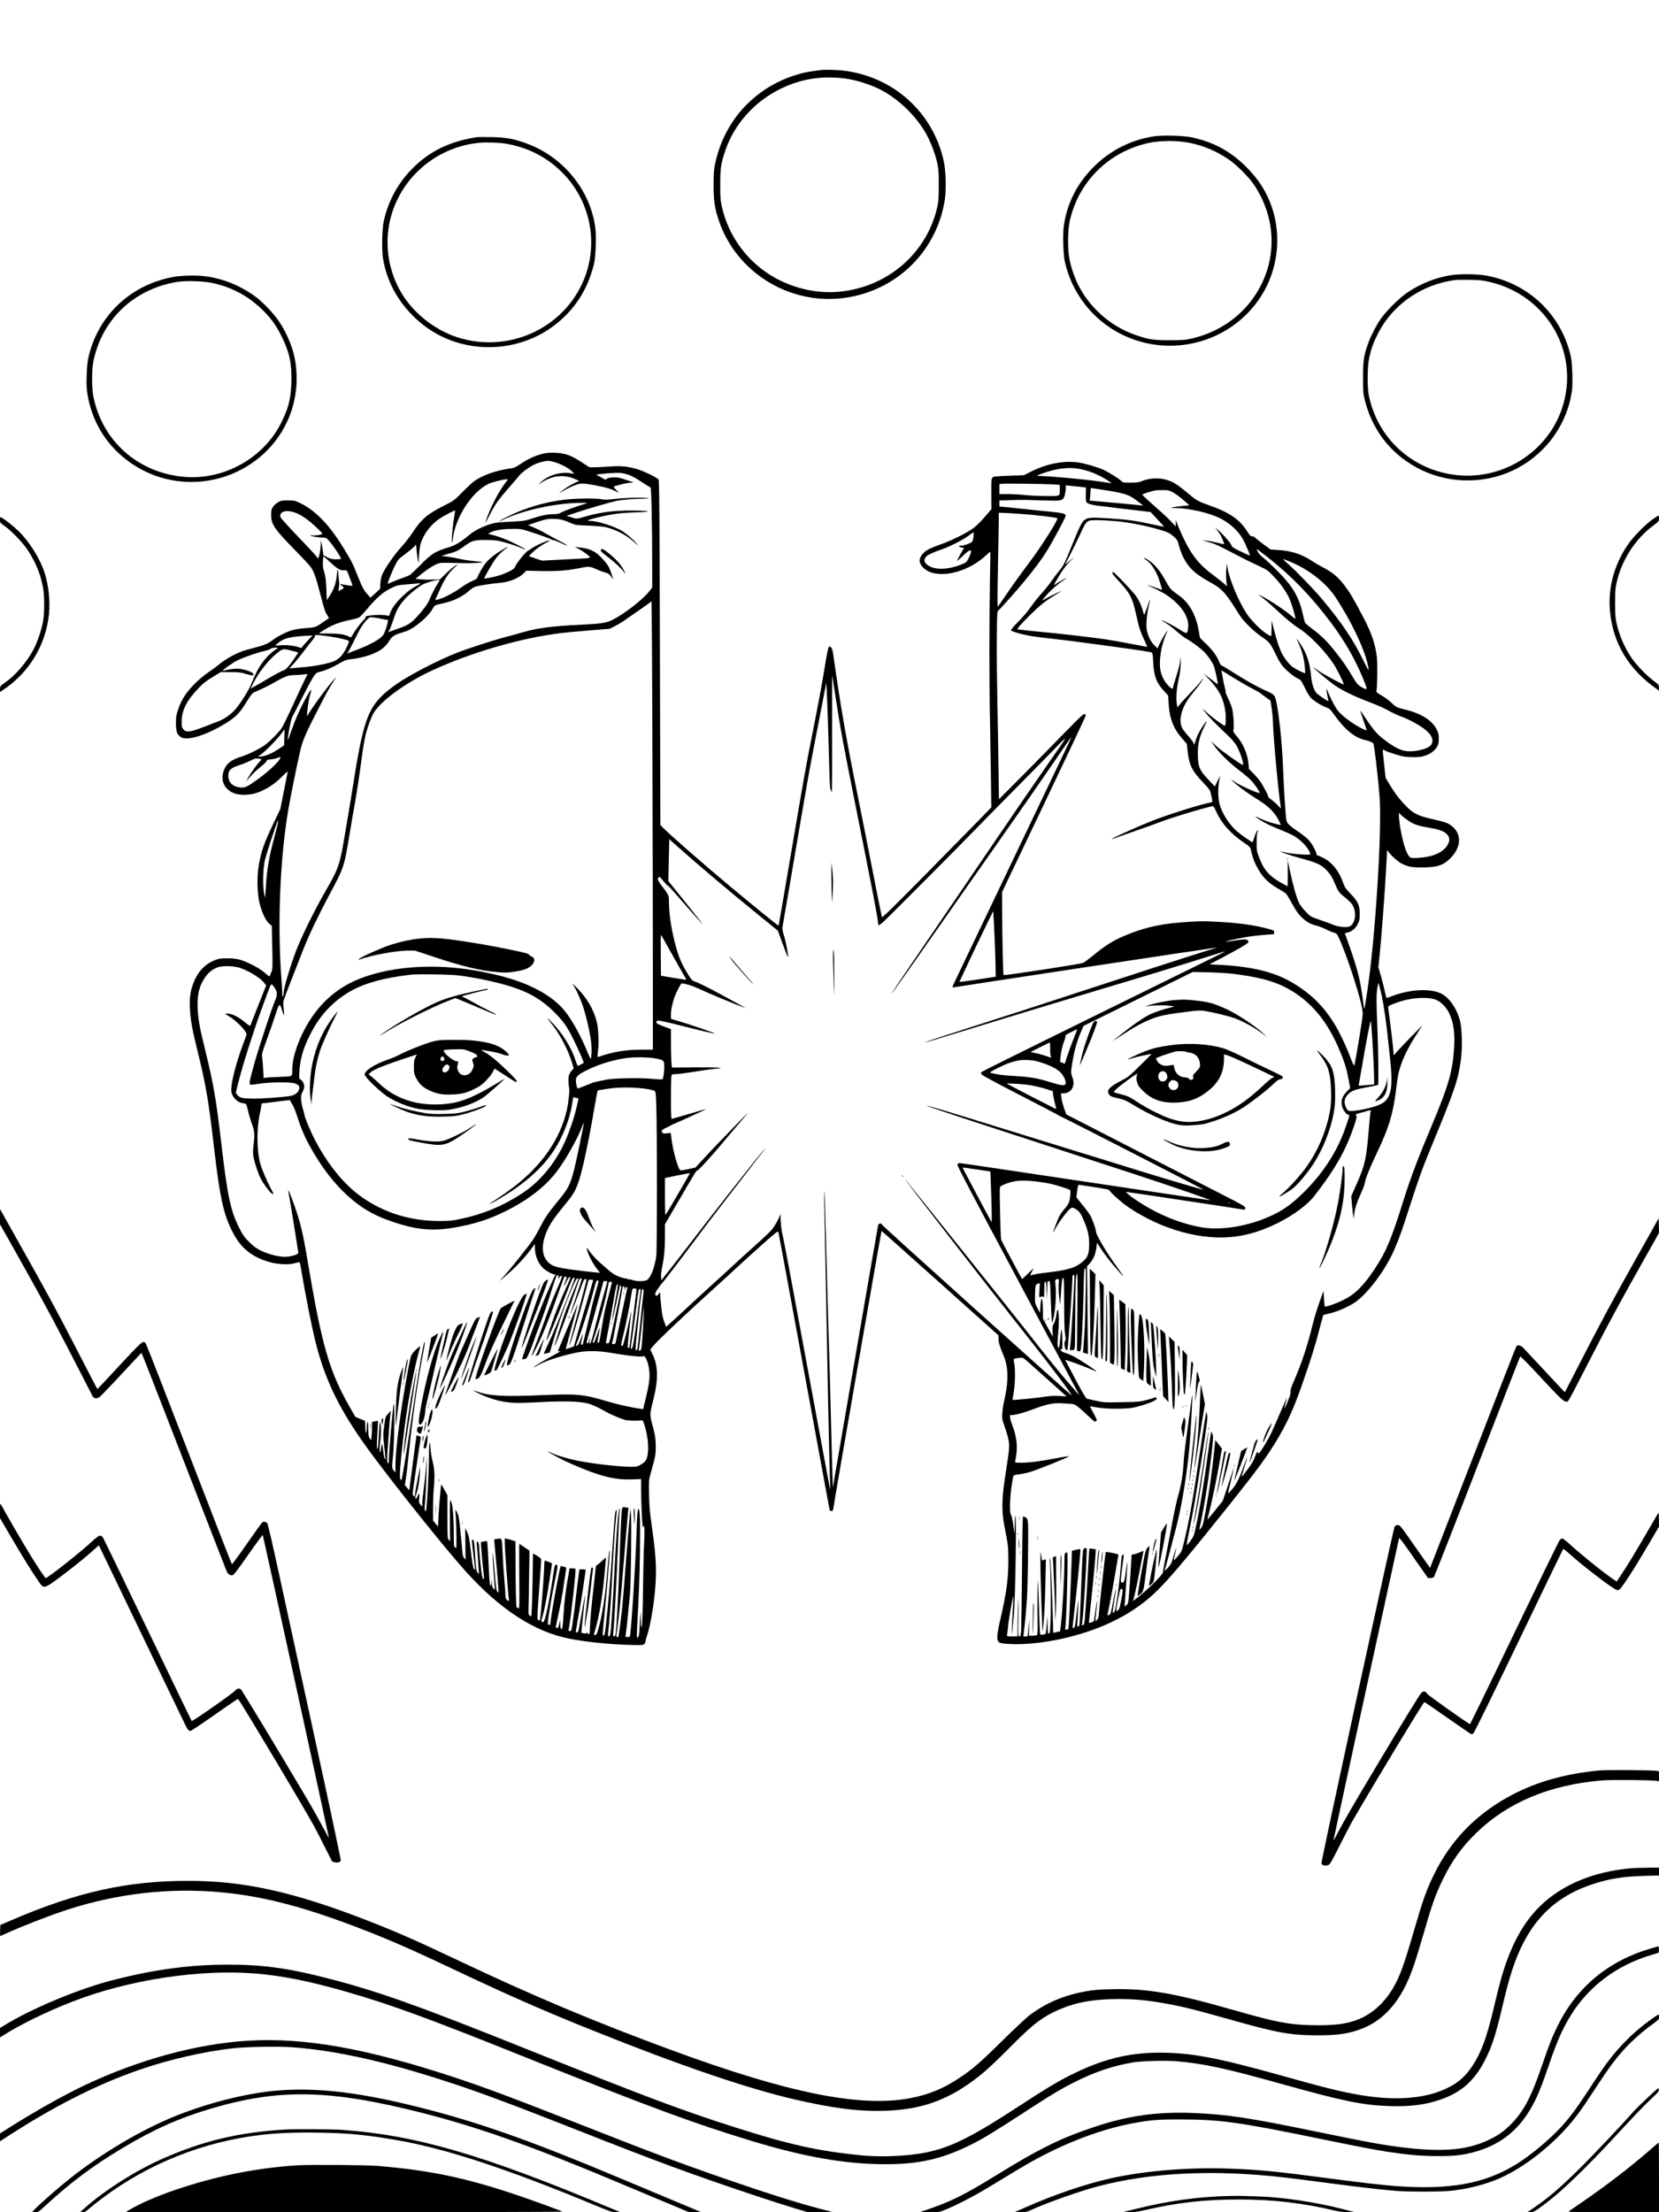 <?xml version="1.0" standalone="no"?>
<!DOCTYPE svg PUBLIC "-//W3C//DTD SVG 20010904//EN"
 "http://www.w3.org/TR/2001/REC-SVG-20010904/DTD/svg10.dtd">
<svg version="1.0" xmlns="http://www.w3.org/2000/svg"
 width="2475pt" height="3300pt" viewBox="0 0 2475 3300"
 preserveAspectRatio="xMidYMid meet">

<g transform="translate(0,3300) scale(0.1,-0.1)"
fill="#000000" stroke="none">
<path d="M12240 31954 c-14 -2 -63 -9 -110 -15 -249 -32 -519 -138 -740 -290
-372 -255 -625 -637 -721 -1089 -19 -89 -23 -137 -23 -315 -1 -234 14 -342 75
-526 257 -777 1051 -1272 1869 -1164 782 103 1387 694 1506 1470 22 145 15
425 -15 564 -159 742 -768 1284 -1530 1361 -97 9 -256 12 -311 4z m365 -125
c160 -20 369 -85 524 -163 292 -148 575 -431 719 -721 57 -116 107 -255 134
-375 20 -93 23 -131 23 -330 0 -180 -4 -242 -18 -310 -129 -605 -594 -1082
-1203 -1236 -317 -80 -623 -68 -937 36 -546 182 -953 631 -1079 1191 -20 92
-23 130 -23 324 0 245 9 307 71 495 132 401 435 743 829 935 302 148 613 198
960 154z"/>
<path d="M17205 30965 c-333 -54 -627 -201 -871 -437 -259 -251 -417 -558
-464 -904 -16 -120 -8 -421 15 -524 103 -469 415 -871 840 -1084 738 -370
1635 -130 2082 555 252 387 317 885 172 1324 -77 233 -196 423 -383 611 -237
237 -487 374 -817 445 -126 27 -442 35 -574 14z m538 -95 c203 -40 394 -119
577 -241 120 -79 313 -271 391 -389 297 -447 341 -985 120 -1456 -202 -427
-585 -729 -1062 -836 -91 -20 -130 -23 -319 -23 -240 0 -304 9 -490 71 -223
74 -427 201 -595 369 -209 209 -342 456 -407 753 -31 143 -31 435 0 579 127
585 572 1032 1165 1168 175 40 432 42 620 5z"/>
<path d="M7115 30954 c-414 -63 -726 -218 -986 -492 -203 -213 -340 -472 -404
-762 -26 -118 -32 -430 -10 -561 53 -318 203 -606 439 -844 208 -209 448 -348
726 -421 477 -125 994 -26 1380 265 309 232 510 541 602 926 25 103 36 412 19
539 -77 575 -497 1078 -1061 1269 -177 60 -281 78 -490 82 -102 2 -198 1 -215
-1z m443 -99 c336 -59 628 -214 857 -457 396 -417 513 -1027 300 -1559 -295
-736 -1130 -1119 -1896 -869 -299 98 -586 310 -768 565 -304 430 -355 996
-131 1471 228 486 701 816 1240 865 108 9 297 2 398 -16z"/>
<path d="M21645 28895 c-226 -36 -444 -122 -645 -256 -124 -82 -323 -281 -409
-407 -71 -105 -158 -281 -194 -393 -54 -165 -62 -228 -62 -474 0 -216 2 -236
27 -337 110 -433 369 -776 753 -992 439 -247 981 -270 1440 -61 463 212 797
639 886 1134 18 100 20 142 16 306 -3 123 -11 217 -22 265 -139 625 -631 1095
-1266 1210 -132 23 -393 26 -524 5z m570 -99 c343 -79 635 -261 848 -527 536
-669 373 -1651 -353 -2121 -458 -297 -1032 -324 -1520 -72 -395 204 -672 571
-767 1014 -28 134 -26 440 5 579 31 139 62 223 133 362 223 433 659 731 1159
793 19 2 112 3 205 2 144 -2 188 -7 290 -30z"/>
<path d="M2592 28870 c-650 -117 -1139 -584 -1277 -1220 -10 -46 -19 -145 -22
-255 -4 -156 -2 -196 16 -300 76 -423 308 -777 665 -1017 560 -375 1297 -354
1838 52 478 359 701 949 582 1540 -35 170 -127 383 -236 542 -79 116 -242 286
-348 364 -224 164 -489 271 -750 303 -130 17 -349 12 -468 -9z m570 -90 c285
-60 534 -191 740 -389 133 -127 214 -238 298 -406 118 -237 156 -413 147 -688
-8 -244 -40 -373 -146 -592 -263 -539 -864 -874 -1465 -817 -682 64 -1209 534
-1343 1197 -25 124 -25 405 0 525 131 630 606 1079 1252 1185 126 20 387 13
517 -15z"/>
<path d="M8115 26236 c-126 -30 -238 -80 -357 -162 -57 -38 -90 -54 -125 -59
-221 -29 -416 -96 -553 -188 -25 -17 -104 -90 -177 -163 -130 -132 -134 -134
-265 -200 -261 -130 -352 -207 -486 -413 -41 -62 -115 -157 -164 -210 -101
-108 -256 -332 -289 -419 -13 -34 -23 -86 -25 -131 l-3 -75 -72 -66 -72 -66
-37 41 c-59 63 -88 117 -151 277 -73 184 -89 217 -198 397 -219 365 -430 585
-668 699 -74 35 -83 37 -178 37 -92 0 -104 -2 -148 -28 -26 -15 -60 -47 -75
-69 -23 -36 -27 -52 -27 -117 0 -142 45 -209 350 -521 116 -118 226 -236 243
-262 45 -66 76 -152 132 -368 71 -270 77 -290 109 -342 l30 -47 -77 -54 c-119
-83 -129 -87 -265 -96 -67 -5 -151 -17 -187 -26 -91 -23 -218 -85 -302 -146
-91 -66 -124 -80 -291 -124 -76 -19 -160 -44 -187 -55 -127 -50 -263 -130
-352 -208 -24 -20 -84 -64 -134 -97 -49 -33 -129 -98 -178 -145 -149 -143
-224 -254 -278 -411 -28 -83 -32 -107 -33 -204 0 -125 14 -169 69 -208 91 -65
369 18 668 200 132 80 206 149 274 256 27 43 66 105 88 138 21 34 50 65 65 71
109 45 223 101 321 157 146 84 195 100 295 101 44 1 103 5 130 10 28 4 52 6
53 5 2 -2 -8 -23 -22 -47 -14 -24 -93 -192 -176 -373 -83 -182 -167 -355 -187
-385 -50 -74 -194 -217 -267 -265 -105 -68 -238 -132 -341 -164 -153 -48 -222
-105 -259 -214 -50 -149 16 -282 167 -334 84 -29 232 -24 332 11 132 46 257
126 366 235 53 53 94 89 92 81 -2 -8 -28 -137 -57 -287 l-54 -271 -100 -209
c-149 -313 -191 -434 -227 -668 -23 -142 -16 -388 14 -515 34 -148 97 -280
154 -325 l32 -24 7 -318 c6 -277 5 -323 -8 -358 -9 -22 -20 -50 -25 -63 -9
-24 -9 -24 -55 17 -68 60 -143 107 -247 156 -135 64 -201 79 -337 79 -100 0
-124 -4 -183 -27 -155 -60 -262 -177 -327 -356 -41 -112 -54 -211 -47 -359 8
-172 35 -322 111 -628 127 -511 168 -752 251 -1469 89 -770 150 -1028 306
-1300 113 -198 273 -320 514 -390 117 -35 283 -45 370 -22 33 8 66 17 74 19
11 2 17 -11 23 -47 75 -451 174 -946 238 -1193 151 -578 382 -1030 845 -1651
399 -535 1107 -1417 1384 -1723 512 -567 1021 -898 1541 -1002 243 -48 582
-84 887 -93 197 -6 215 -5 233 12 11 10 20 28 20 39 0 12 9 48 21 81 53 151
113 514 129 783 15 240 2 448 -51 819 -35 245 -42 320 -46 503 -4 208 -4 218
21 310 15 52 38 138 52 190 21 76 26 119 27 210 0 128 -10 194 -55 353 -35
126 -34 153 14 337 82 316 79 530 -11 707 l-30 60 43 54 c61 77 501 493 946
894 85 76 218 198 295 270 77 72 248 227 380 344 202 181 240 210 247 195 4
-11 176 -944 383 -2074 207 -1130 379 -2063 381 -2072 3 -11 15 -18 28 -18 20
0 24 7 32 63 49 312 711 4116 716 4115 4 -2 398 -353 875 -780 l869 -778 1
-58 c2 -56 18 -110 78 -250 71 -169 72 -392 3 -682 -11 -47 -22 -123 -25 -170
-5 -82 -4 -91 41 -220 67 -197 71 -240 46 -429 -12 -86 -36 -246 -53 -356 -40
-258 -43 -464 -8 -650 13 -66 32 -169 43 -230 17 -87 21 -151 21 -310 1 -277
-29 -493 -120 -885 -51 -219 -57 -301 -24 -334 16 -16 41 -21 133 -28 408 -29
998 84 1448 279 209 91 371 182 537 305 262 192 462 415 1216 1355 404 504
560 708 694 908 223 335 347 588 493 1005 140 401 202 597 270 864 27 103 50
189 52 190 2 1 52 13 111 28 118 30 259 92 358 158 172 116 405 413 548 698
61 122 137 317 202 520 206 638 255 776 407 1142 336 811 387 964 428 1271 23
174 15 461 -15 574 -47 178 -154 335 -269 398 -162 88 -481 72 -761 -38 -36
-14 -66 -24 -67 -22 -2 1 -12 45 -24 97 -11 53 -37 156 -58 230 l-39 135 13
115 c31 289 83 974 106 1404 l12 228 19 -28 c39 -56 145 -149 201 -178 91 -45
148 -56 296 -56 229 0 323 31 430 139 169 171 169 378 0 493 -56 38 -82 46
-324 102 -163 38 -236 77 -335 177 -100 102 -170 193 -249 325 l-60 99 -21
190 c-12 105 -21 200 -21 213 l0 22 40 -20 c22 -11 95 -37 163 -57 108 -32
135 -36 242 -37 94 -1 133 3 179 19 83 26 145 71 181 129 26 44 30 58 30 125
0 63 -5 86 -28 133 -69 141 -227 242 -475 304 -131 32 -133 33 -207 104 -33
31 -97 79 -143 105 -71 42 -82 52 -77 69 13 43 18 420 6 508 -27 205 -81 361
-209 603 -144 273 -189 350 -273 461 -98 130 -185 201 -344 282 -33 17 -98 55
-145 86 -153 101 -309 151 -510 162 l-105 7 -106 78 c-58 43 -114 87 -124 99
-10 11 -30 20 -45 20 -22 0 -34 12 -73 73 -113 178 -265 283 -562 387 -146 51
-195 76 -262 132 -219 183 -270 217 -378 250 -117 36 -265 27 -383 -24 -34
-14 -69 -18 -156 -18 -100 0 -115 2 -131 20 -27 30 -198 138 -270 171 -90 41
-276 95 -375 110 -222 32 -478 -18 -720 -142 l-95 -48 -175 -6 c-96 -3 -198
-8 -226 -11 -90 -9 -86 2 -85 -260 l2 -229 -101 -118 c-67 -77 -128 -136 -178
-172 -97 -70 -320 -180 -477 -235 -66 -23 -141 -53 -167 -66 -93 -47 -148
-114 -148 -180 0 -64 81 -145 173 -174 232 -73 581 36 814 253 35 33 65 58 67
56 2 -2 0 -186 -5 -409 -11 -569 -11 -1589 1 -2139 5 -256 11 -646 14 -866 l5
-399 -156 -161 c-86 -88 -451 -460 -812 -826 -497 -504 -658 -662 -663 -650
-4 9 -60 282 -123 606 -63 325 -169 858 -235 1185 -171 845 -260 1352 -360
2065 -17 125 -25 153 -42 168 -18 15 -24 16 -35 5 -7 -8 -32 -128 -57 -288
-47 -286 -92 -531 -201 -1080 -78 -394 -102 -526 -250 -1395 -207 -1217 -237
-1390 -240 -1393 -4 -5 -391 309 -730 592 -383 319 -922 791 -1007 882 l-26
29 -7 2565 c-6 2161 -9 2568 -21 2587 -18 29 -220 126 -325 157 -142 40 -237
49 -402 37 -80 -6 -181 -11 -225 -11 l-79 0 -120 78 c-157 102 -246 133 -393
138 -66 2 -127 -2 -165 -10z m180 -136 c92 -32 186 -83 234 -128 39 -37 42
-43 21 -38 -166 39 -359 -13 -485 -129 -35 -32 -39 -39 -15 -22 169 120 348
146 514 77 l78 -33 -72 -33 c-39 -18 -104 -57 -143 -85 -89 -64 -106 -80 -47
-45 85 51 176 94 233 111 66 19 108 16 300 -21 136 -27 206 -48 277 -84 l45
-22 -44 46 c-31 32 -40 47 -30 50 99 31 176 49 229 54 l65 5 -115 39 c-101 34
-124 39 -191 36 -56 -2 -82 -8 -96 -21 -19 -17 -22 -16 -78 18 -33 19 -63 35
-69 35 -6 0 -6 3 0 9 15 13 295 34 355 26 105 -14 172 -43 304 -130 71 -47
134 -85 140 -85 13 0 25 -594 25 -1183 l0 -310 -42 -55 c-97 -125 -369 -337
-552 -429 -90 -46 -172 -58 -472 -72 -435 -21 -651 -50 -869 -114 -66 -20
-167 -47 -224 -62 -179 -45 -579 -174 -751 -241 -294 -116 -718 -336 -911
-473 -346 -246 -437 -405 -548 -959 -22 -108 -52 -276 -66 -372 -41 -269 -174
-1063 -196 -1170 -48 -226 -79 -299 -244 -585 -165 -287 -357 -677 -439 -890
-86 -229 -178 -535 -182 -609 -4 -64 -24 -105 -22 -45 1 19 -4 102 -10 184
-66 837 -28 1821 98 2570 36 215 131 680 185 911 30 127 90 265 258 589 135
262 165 316 237 428 l40 62 -46 -50 c-67 -74 -243 -307 -325 -432 l-71 -108 7
80 c8 92 27 198 49 268 25 84 -4 49 -81 -94 -83 -154 -148 -301 -210 -478 -23
-68 -45 -126 -47 -128 -18 -18 43 307 64 342 10 17 73 139 139 271 67 133 143
275 169 315 46 70 51 75 99 86 81 18 199 70 298 128 75 44 101 54 155 60 216
22 411 91 507 178 29 28 61 63 69 79 35 68 83 107 158 128 39 12 89 28 111 36
126 48 322 214 385 326 27 48 38 59 68 67 21 4 77 18 127 30 137 32 271 101
370 192 22 20 56 41 75 47 54 17 265 50 355 56 141 9 296 70 369 145 l37 38
212 -5 c245 -5 400 6 580 43 143 29 159 28 257 -18 36 -16 92 -37 125 -46 54
-15 64 -22 94 -66 19 -28 31 -43 28 -34 -3 9 -15 47 -27 85 -28 92 -56 137
-141 228 -99 106 -178 143 -344 161 l-60 7 60 -31 c33 -17 86 -52 119 -78 72
-58 70 -59 -115 -67 -74 -4 -228 -11 -344 -18 l-210 -11 -98 33 -98 34 43 43
c55 57 143 120 221 160 34 18 57 33 51 33 -38 1 -222 -82 -281 -126 -17 -13
-34 -24 -36 -24 -27 0 -175 -178 -201 -241 -12 -30 -28 -42 -88 -72 -40 -20
-100 -45 -133 -56 -74 -24 -232 -57 -240 -50 -8 8 127 241 181 310 41 54 88
97 164 152 55 39 -90 -39 -155 -84 -83 -57 -141 -110 -182 -164 -38 -50 -113
-187 -113 -206 0 -8 -33 -28 -78 -47 -42 -18 -113 -59 -157 -92 -91 -67 -226
-141 -311 -170 -81 -28 -88 -27 -69 10 9 17 40 84 69 150 61 137 121 225 203
300 l58 54 -45 -25 c-25 -13 -85 -64 -135 -113 l-90 -88 -95 -4 c-52 -2 -135
-1 -184 3 l-88 8 103 83 c57 46 137 100 178 120 73 36 77 37 185 36 61 0 172
-2 246 -5 117 -3 298 6 288 16 -2 2 -57 8 -123 15 -66 6 -172 22 -235 36 -63
15 -146 29 -185 33 l-70 7 50 16 c28 9 82 26 122 37 53 16 93 37 155 83 126
93 155 103 328 103 107 0 166 -5 225 -19 98 -22 276 -81 328 -108 22 -11 41
-17 44 -15 7 7 -151 90 -270 142 -60 25 -148 57 -197 69 l-90 23 41 22 c55 31
181 51 326 52 112 1 129 -2 235 -35 190 -61 348 -118 344 -125 -2 -3 8 -6 23
-7 14 0 66 -20 115 -42 49 -23 92 -42 95 -42 14 1 -40 35 -124 77 -49 25 -137
72 -195 106 -58 33 -141 74 -184 92 l-79 32 79 27 c164 57 207 67 294 66 97 0
153 -13 260 -60 74 -33 78 -34 270 -41 116 -5 220 -14 258 -23 164 -41 317
-123 436 -234 56 -53 58 -54 27 -15 -39 51 -136 137 -211 187 -105 69 -376
156 -489 156 -67 0 -24 18 127 54 215 51 333 66 567 73 263 9 209 26 -85 27
-245 1 -445 -24 -640 -79 -171 -49 -166 -49 -245 -22 l-70 24 155 51 c175 58
507 154 590 171 81 16 259 31 390 32 113 2 114 2 50 11 -78 11 -327 2 -493
-17 -94 -11 -131 -11 -176 -2 -79 16 -389 13 -548 -7 -295 -35 -579 -119 -838
-246 -147 -72 -197 -107 -65 -46 310 145 812 249 1180 245 68 -1 72 -2 40 -11
-140 -42 -314 -104 -359 -129 -47 -25 -66 -29 -130 -29 -83 0 -186 -22 -331
-70 -85 -28 -114 -32 -275 -41 -99 -5 -200 -11 -225 -14 -121 -14 -317 -99
-411 -178 -129 -108 -213 -160 -305 -188 -210 -63 -264 -96 -429 -264 -77 -78
-150 -147 -162 -154 -12 -6 -75 -31 -140 -54 -65 -24 -133 -52 -151 -61 -19
-10 -36 -15 -38 -13 -7 7 73 202 117 288 37 71 47 82 149 158 59 44 119 94
133 110 l24 29 6 -76 c4 -43 12 -106 19 -142 l13 -65 6 120 c4 66 15 145 24
175 45 145 153 288 284 374 71 47 231 130 231 120 0 -3 -6 -45 -14 -93 -21
-124 -39 -309 -35 -361 4 -39 6 -33 16 46 45 320 284 684 528 805 56 27 219
69 273 69 23 0 22 -1 -11 -42 -82 -101 -210 -337 -271 -500 -44 -119 -45 -132
-3 -51 121 234 144 268 332 483 65 74 130 150 144 168 33 42 139 121 210 157
77 38 187 66 239 59 23 -3 67 -14 97 -24z m7815 -96 c96 -18 198 -53 294 -101
73 -37 179 -104 173 -110 -2 -2 -28 1 -57 7 -191 36 -809 96 -1035 101 -23 0
-12 7 49 30 217 81 407 106 576 73z m-397 -230 l97 -7 0 -68 c0 -106 14 -99
-194 -99 -99 0 -244 7 -321 15 -77 8 -195 15 -262 15 l-123 0 0 74 0 75 33 4
c41 7 642 -1 770 -9z m332 -29 c39 -3 89 -8 113 -12 l43 -5 -2 -104 c-2 -73 1
-107 11 -118 18 -23 100 -44 220 -56 58 -6 137 -15 175 -21 39 -5 180 -23 315
-38 l245 -29 102 -109 c56 -59 100 -109 99 -110 -1 -2 -74 13 -162 32 -250 56
-380 74 -649 92 -285 18 -331 15 -380 -28 -41 -36 -66 -88 -185 -379 -112
-275 -129 -308 -199 -389 -31 -36 -79 -100 -106 -141 -27 -41 -94 -124 -148
-184 -54 -60 -127 -152 -162 -204 -39 -57 -110 -142 -181 -213 -72 -73 -114
-123 -111 -132 7 -19 205 -72 337 -91 58 -8 209 -27 335 -41 127 -14 257 -30
290 -35 33 -5 218 -30 410 -55 299 -39 546 -75 698 -101 44 -8 44 -6 52 -164
10 -196 49 -298 160 -418 l62 -67 7 -117 c13 -222 71 -374 198 -519 l74 -86
12 -111 c23 -207 66 -293 234 -468 58 -61 100 -113 104 -130 3 -16 13 -55 20
-87 8 -32 12 -62 9 -66 -2 -5 -21 -12 -42 -16 -146 -27 -636 -182 -863 -273
-226 -90 -604 -261 -597 -269 3 -2 42 11 88 28 46 17 185 66 309 109 124 43
266 93 315 113 177 68 580 191 785 240 23 6 28 0 64 -78 85 -187 223 -338 434
-479 51 -33 74 -55 78 -74 31 -129 48 -180 80 -243 88 -177 175 -267 354 -368
41 -24 83 -50 93 -59 10 -8 45 -65 78 -126 74 -135 116 -193 177 -247 68 -59
118 -86 203 -107 41 -11 105 -36 143 -56 37 -20 88 -41 113 -47 38 -10 47 -18
67 -58 49 -97 147 -357 221 -587 102 -319 145 -487 145 -573 0 -56 -107 -702
-126 -765 -4 -12 -24 30 -60 125 -60 161 -162 376 -232 489 -171 278 -356 459
-641 627 -262 155 -605 237 -1086 261 l-140 7 210 111 c240 127 361 198 368
218 8 20 -7 37 -40 42 -16 3 -89 -4 -161 -16 -167 -26 -182 -24 -57 6 172 41
319 64 482 77 l158 12 3 27 c3 25 -1 28 -65 46 -205 59 -458 95 -783 112 -209
12 -308 10 -555 -11 -322 -26 -555 -82 -841 -203 -150 -63 -277 -142 -435
-272 -74 -61 -150 -117 -169 -127 -38 -18 -1177 -193 -1188 -182 -8 8 -20 557
-21 940 l-1 299 625 1310 c344 720 625 1316 623 1325 -10 49 -43 21 -302 -245
-143 -148 -425 -435 -626 -638 l-367 -368 -7 463 c-3 255 -11 705 -17 999 -6
294 -10 716 -8 936 4 397 4 402 26 420 38 33 253 274 373 419 166 200 264 331
361 487 61 98 257 463 265 495 11 40 -26 51 -256 73 -118 11 -270 27 -338 35
-68 8 -183 20 -257 27 l-135 12 0 46 0 45 158 4 c189 6 186 6 489 -4 274 -9
291 -6 319 53 9 20 19 67 22 105 l5 68 36 -5 c20 -3 68 -8 106 -11z m398 -50
c355 -55 403 -72 552 -190 l60 -48 -55 7 c-61 7 -527 50 -659 61 l-84 7 7 61
c3 33 6 75 6 93 0 19 3 34 8 34 4 0 78 -11 165 -25z m1040 -31 c54 -28 126
-81 211 -157 l48 -44 -115 -12 c-176 -20 -200 -29 -82 -30 196 -2 497 -72 657
-152 139 -70 259 -177 334 -300 33 -55 117 -249 110 -256 -1 -2 -61 25 -133
59 -114 54 -132 66 -142 94 -13 37 -112 151 -191 221 l-55 48 31 -40 c16 -22
37 -52 46 -66 24 -37 68 -149 60 -149 -4 0 -50 11 -102 24 -52 13 -124 27
-160 30 l-65 6 70 -19 c114 -31 151 -47 315 -133 249 -130 307 -159 453 -227
135 -63 139 -66 231 -162 111 -115 204 -252 246 -361 35 -89 82 -259 75 -267
-3 -2 -18 7 -33 21 -89 82 -352 259 -472 317 -36 17 -54 23 -40 14 87 -63 148
-114 249 -208 163 -152 263 -234 366 -300 151 -97 381 -336 503 -524 51 -77
156 -290 148 -299 -8 -8 -269 131 -359 191 -53 36 -97 64 -97 62 0 -8 217
-191 295 -249 106 -79 312 -182 510 -256 166 -63 254 -102 352 -158 40 -22
116 -56 168 -75 117 -42 296 -143 368 -208 89 -79 111 -158 61 -218 -32 -39
-146 -76 -260 -86 -143 -13 -240 25 -429 168 -114 86 -163 143 -300 350 -32
48 -59 86 -61 85 -1 -2 19 -66 46 -143 27 -77 49 -143 50 -147 0 -12 -100 35
-166 77 -137 86 -243 176 -283 239 -49 77 -108 196 -132 261 -15 44 -18 46
-18 20 0 -16 6 -59 14 -94 9 -35 14 -65 13 -67 -9 -9 -166 98 -185 126 -39 56
-63 139 -74 249 -19 199 -65 337 -158 474 -28 42 -53 77 -56 77 -2 0 14 -37
35 -82 46 -100 79 -231 87 -346 l6 -84 -24 7 c-38 12 -131 61 -169 89 -49 37
-115 121 -154 196 -40 78 -76 184 -121 362 l-34 133 -1 -117 c0 -65 -4 -118
-8 -118 -5 0 -38 19 -73 41 -84 54 -223 195 -286 289 -119 177 -260 511 -288
680 l-12 75 -8 -79 c-8 -81 -2 -216 11 -251 5 -13 -11 -3 -42 26 -27 25 -94
78 -149 119 -232 170 -344 313 -479 605 -35 77 -71 160 -79 185 l-16 45 -1
-50 0 -49 -64 70 c-35 38 -110 110 -167 159 -146 128 -263 235 -267 245 -2 5
34 20 80 34 114 34 112 34 216 35 82 1 99 -2 145 -25z m-13062 -318 c84 -34
186 -106 293 -207 53 -50 96 -95 96 -99 0 -14 -100 -33 -148 -27 -28 3 -40 2
-31 -4 21 -11 135 -29 191 -29 45 0 48 -2 106 -71 68 -82 168 -237 159 -246
-4 -3 -37 -6 -75 -6 -56 0 -79 5 -128 30 l-59 30 -12 89 c-6 49 -17 100 -23
114 -10 25 -10 25 -5 -3 7 -35 -12 -180 -28 -220 l-12 -29 -35 44 c-19 25
-144 159 -278 298 -133 139 -245 263 -248 277 -22 87 96 116 237 59z m10790
-11 c222 -14 547 -53 563 -66 16 -14 -184 -337 -361 -582 -35 -49 -110 -150
-167 -226 -57 -76 -161 -223 -232 -327 l-129 -188 -3 64 c-2 36 1 304 7 595 6
292 11 578 11 638 l0 107 48 0 c26 0 144 -7 263 -15z m1443 -110 c180 -17 408
-60 587 -110 174 -48 208 -63 271 -121 52 -47 57 -55 77 -134 25 -98 64 -185
119 -267 71 -104 162 -177 362 -288 165 -92 220 -154 420 -477 60 -96 220
-253 343 -335 109 -73 118 -86 215 -285 35 -73 69 -125 108 -167 65 -70 157
-142 214 -167 36 -16 45 -28 93 -128 30 -61 67 -126 83 -145 38 -46 162 -125
236 -152 55 -21 63 -28 120 -108 161 -227 311 -348 469 -382 49 -10 83 -24
117 -47 12 -8 69 -487 93 -787 40 -499 -67 -2177 -187 -2935 -14 -85 -27 -174
-31 -198 -3 -23 -8 -41 -10 -38 -2 2 -11 55 -19 117 -36 284 -71 430 -174 734
-40 116 -78 224 -85 242 l-13 31 42 11 c66 16 120 62 152 128 26 51 29 69 29
153 0 127 -25 182 -138 299 -75 79 -85 93 -116 179 -61 169 -161 290 -292 356
-39 20 -78 36 -85 36 -8 0 -14 9 -14 20 0 34 -66 153 -115 208 -25 28 -90 81
-144 117 -143 96 -176 127 -189 177 -12 45 -37 436 -52 813 -15 378 -69 863
-112 1007 -15 52 -38 70 -158 122 -119 53 -278 142 -465 261 -72 46 -147 91
-166 100 -27 13 -39 28 -52 64 -28 78 -93 169 -192 265 l-94 91 -11 70 c-39
253 -137 440 -292 555 -46 33 -97 72 -114 85 -18 14 -54 66 -84 122 -92 171
-182 278 -284 338 -58 34 -71 28 -16 -9 86 -57 167 -193 213 -358 14 -49 24
-88 23 -88 0 0 -46 16 -100 35 -54 20 -104 34 -110 31 -6 -2 -4 -5 5 -5 23 -1
212 -96 267 -133 232 -158 348 -336 327 -500 -12 -87 -19 -88 -119 -24 -105
68 -276 155 -276 141 0 -2 24 -17 54 -33 29 -17 81 -55 116 -84 138 -118 167
-140 212 -164 62 -32 214 -146 256 -192 67 -73 121 -154 142 -210 20 -51 64
-261 57 -268 -1 -2 -23 13 -47 33 -25 19 -72 56 -105 81 l-60 46 84 -89 c152
-162 213 -282 241 -474 11 -74 8 -206 -4 -218 -9 -9 -181 116 -261 189 l-79
73 49 -65 c47 -63 160 -178 337 -345 55 -52 100 -105 126 -150 54 -93 117
-285 93 -285 -23 0 -316 207 -390 276 l-85 79 45 -64 c73 -107 225 -257 371
-368 75 -57 159 -128 186 -158 58 -63 136 -179 124 -183 -27 -9 -293 110 -379
170 -24 16 -43 27 -43 25 0 -3 37 -36 83 -75 78 -66 182 -139 349 -244 135
-85 238 -197 287 -310 l19 -46 -61 14 c-95 22 -185 53 -262 91 -62 30 -66 31
-40 9 62 -51 185 -116 334 -175 84 -33 182 -77 217 -96 108 -61 225 -184 249
-262 6 -22 4 -23 -52 -23 -89 0 -262 19 -323 35 -30 8 -56 13 -58 11 -7 -8
142 -58 317 -106 219 -61 275 -86 350 -160 64 -63 95 -112 142 -225 42 -103
58 -124 149 -196 41 -33 87 -78 102 -100 70 -105 53 -280 -33 -327 -40 -22
-173 -10 -249 23 -36 15 -126 48 -200 73 -134 46 -135 46 -205 116 -40 41 -84
97 -103 132 -36 70 -89 253 -138 483 l-33 156 0 -85 c1 -47 1 -133 0 -193 l-1
-107 -52 26 c-98 50 -174 103 -230 161 -67 71 -96 121 -144 243 -35 91 -36
101 -37 220 0 76 4 136 12 154 6 16 9 31 7 33 -8 8 -46 -74 -60 -130 -8 -28
-19 -51 -24 -50 -16 4 -182 121 -227 161 -120 105 -224 268 -262 412 -28 105
-23 296 11 415 4 11 -13 -20 -37 -68 l-43 -89 -96 101 c-137 144 -158 197
-158 399 0 142 27 252 95 389 36 73 46 98 29 78 -63 -76 -124 -182 -150 -261
l-27 -85 -13 31 c-8 17 -41 61 -74 98 -34 37 -72 86 -86 108 -71 120 -22 318
123 500 37 47 85 106 105 132 36 46 83 122 75 122 -2 0 -17 -19 -32 -42 -16
-24 -83 -99 -150 -168 -66 -69 -139 -147 -160 -174 l-40 -49 -7 39 c-16 93 -8
222 23 366 23 105 32 175 34 263 2 66 1 102 -1 80 -8 -84 -27 -165 -70 -298
-24 -75 -44 -144 -44 -152 0 -30 -20 -23 -68 25 -63 62 -108 153 -123 247 -20
137 17 361 85 516 14 31 24 57 22 57 -9 0 -96 -147 -121 -204 l-26 -59 -45 44
c-55 53 -98 141 -115 231 -14 79 -2 229 31 367 11 46 19 85 17 87 -2 2 -22
-51 -44 -119 -23 -67 -43 -115 -46 -107 -2 8 -12 42 -22 75 -20 69 -54 141
-98 205 -43 62 -328 361 -340 357 -25 -8 -14 -30 55 -104 201 -216 231 -272
292 -550 40 -181 56 -230 119 -365 25 -54 43 -98 40 -98 -3 0 -108 20 -232 44
-124 25 -302 56 -396 70 -199 29 -721 90 -915 106 -74 6 -189 18 -255 26 -66
8 -126 14 -133 14 -21 0 57 90 193 223 134 133 218 199 350 281 50 31 97 60
105 65 34 23 -142 -61 -206 -97 -38 -22 -71 -38 -73 -36 -2 2 23 33 55 69 66
76 174 172 251 223 29 19 53 37 53 39 0 5 -58 -26 -115 -61 -27 -18 -56 -36
-64 -41 -10 -6 -8 3 6 26 11 19 39 66 61 105 56 97 123 184 185 240 60 54 36
40 -41 -25 l-54 -44 75 144 c41 79 110 220 153 313 98 211 92 206 260 206 66
0 192 -7 278 -15z m-2130 -227 c-4 -37 -13 -70 -23 -80 -21 -22 -120 -58 -160
-58 -46 0 -47 -19 -1 -26 22 -4 40 -8 40 -10 0 -3 -11 -21 -24 -42 -27 -43
-76 -138 -76 -148 0 -3 26 19 58 49 83 80 118 107 137 107 22 0 13 -45 -26
-121 -24 -48 -35 -59 -76 -77 -235 -100 -451 -102 -555 -4 -38 35 -34 83 11
120 26 21 130 67 218 96 112 37 325 145 403 205 36 27 69 50 73 50 4 1 5 -27
1 -61z m4382 -306 c353 -275 660 -591 955 -987 200 -269 351 -530 467 -810 80
-191 80 -199 -14 -146 -56 33 -81 62 -144 171 -70 121 -155 243 -260 373 -116
145 -201 228 -333 326 -53 40 -102 81 -107 91 -5 10 -19 61 -30 113 -58 270
-151 428 -390 668 -80 80 -171 165 -202 188 -34 24 -66 58 -78 81 -23 45 -25
56 -7 43 6 -6 71 -56 143 -111z m-14012 -49 c138 -130 180 -156 242 -151 35 3
38 1 55 -42 55 -138 70 -182 66 -187 -5 -5 -88 7 -167 23 -23 5 -22 3 10 -24
19 -17 33 -32 30 -34 -3 -3 -22 -14 -43 -26 l-38 -22 7 53 c4 28 6 57 5 62 -1
6 -5 54 -10 108 -4 53 -10 100 -13 102 -3 3 -8 -30 -12 -74 -10 -127 -45 -227
-115 -330 l-36 -54 -6 164 c-5 127 -11 182 -29 244 -13 44 -23 87 -23 95 -2
60 4 150 10 150 3 0 34 -26 67 -57z m14331 -13 c287 -114 557 -322 700 -540
226 -344 417 -740 475 -984 32 -132 23 -129 -49 19 -156 322 -325 575 -625
935 -124 148 -383 416 -516 533 -41 37 -72 67 -68 67 4 0 41 -13 83 -30z
m-12665 -285 c0 -2 -15 -28 -34 -57 -40 -63 -99 -179 -126 -249 -11 -28 -53
-90 -92 -137 -160 -194 -196 -221 -385 -285 -54 -19 -106 -38 -116 -42 -17 -7
-17 -5 2 26 12 19 39 90 61 159 43 138 86 212 179 313 67 72 178 162 254 206
62 36 257 86 257 66z m-290 -50 c0 -2 -21 -16 -47 -29 -168 -85 -366 -290
-405 -418 -10 -33 -15 -38 -32 -33 -52 15 -162 17 -257 4 -57 -7 -94 -15 -81
-17 21 -3 17 -9 -42 -72 -35 -38 -88 -107 -117 -154 -29 -47 -53 -86 -54 -86
-1 0 -19 9 -42 20 -58 28 -149 40 -303 40 l-135 0 54 36 c126 85 253 135 433
170 48 9 100 25 116 34 16 10 63 58 103 107 159 191 253 273 391 338 76 36 88
38 293 54 55 5 106 9 113 10 6 0 12 -1 12 -4z m3463 -2447 c4 -1201 7 -2706 7
-3345 l0 -1161 -172 0 c-215 1 -427 -33 -607 -97 -24 -8 -45 -14 -47 -13 -1 2
2 44 8 93 15 130 5 343 -20 437 -51 189 -141 343 -292 499 -51 52 -80 78 -67
59 46 -64 119 -223 157 -340 49 -149 107 -408 121 -540 9 -94 5 -211 -8 -233
-3 -5 -23 36 -45 90 -94 235 -231 485 -341 621 -198 245 -558 433 -1048 546
-344 80 -644 116 -952 116 -368 0 -701 -52 -996 -155 -411 -144 -718 -426
-921 -847 -96 -200 -150 -391 -150 -537 0 -105 13 -97 -188 -105 -97 -3 -191
-9 -208 -12 l-31 -6 -7 134 c-4 73 -11 154 -15 181 -7 43 -2 62 61 235 39 103
97 270 130 372 68 209 68 209 113 70 26 -82 30 -68 16 58 -6 46 -5 88 1 110 9
33 111 297 290 752 85 217 226 512 383 806 227 423 228 427 306 894 27 168 68
404 90 525 22 121 55 340 75 488 39 302 57 409 84 517 25 99 81 248 114 304
106 181 486 457 876 636 582 268 1302 477 1901 554 64 8 258 27 430 41 l314
25 80 41 c44 22 114 64 155 94 41 29 141 99 222 154 81 56 150 105 153 111 3
5 10 10 14 10 4 0 11 -982 14 -2182z m-4025 1917 c35 -8 68 -13 74 -9 23 15
-27 -167 -62 -224 -37 -61 -197 -151 -409 -230 l-131 -50 26 42 c14 22 58 109
98 191 72 148 119 221 180 280 30 29 33 30 96 23 36 -3 94 -14 128 -23z m-773
-262 c112 -16 256 -50 269 -63 4 -5 -4 -34 -18 -67 -71 -156 -135 -220 -253
-254 -115 -33 -252 -58 -378 -69 -66 -5 -147 -12 -179 -16 l-59 -5 56 61 c31
33 100 118 154 188 53 70 114 148 135 173 21 26 38 54 38 64 0 15 8 16 68 10
37 -4 112 -13 167 -22z m-336 -50 c-36 -38 -74 -81 -85 -96 -19 -27 -20 -27
-54 -13 -57 23 -178 37 -269 31 l-86 -6 35 31 c92 82 187 105 489 119 l34 1
-64 -67z m-463 -126 c-167 -107 -285 -267 -382 -519 -38 -97 -165 -301 -245
-391 -63 -73 -161 -142 -242 -173 -40 -15 -117 -45 -172 -67 -169 -66 -237
-87 -286 -87 -40 0 -51 4 -73 31 -23 27 -26 39 -26 108 0 176 73 320 260 514
60 63 107 100 202 157 l123 75 145 -1 c127 -1 156 -4 233 -28 49 -14 93 -24
98 -21 38 24 -33 66 -154 91 -54 11 -85 12 -153 4 -46 -6 -96 -15 -111 -21
-14 -5 -27 -8 -30 -6 -9 10 148 122 221 157 98 47 296 116 390 136 39 8 84 23
100 34 20 12 48 20 76 19 39 0 42 -2 26 -12z m237 -39 l77 -21 -16 -26 c-79
-124 -159 -224 -188 -234 -42 -14 -139 -66 -266 -141 -58 -35 -136 -80 -173
-100 l-68 -38 42 84 c87 174 245 368 384 470 57 42 72 43 208 6z m14037 -403
c91 -56 210 -125 266 -153 55 -28 114 -62 130 -75 16 -13 56 -43 89 -66 l59
-42 18 -117 c9 -64 17 -146 18 -182 1 -189 82 -1082 116 -1279 l5 -33 -53 54
c-29 30 -72 67 -95 83 -24 15 -43 34 -43 42 0 20 -67 149 -113 218 -22 33 -71
90 -107 127 l-67 67 -7 76 c-14 149 -75 293 -175 413 -52 61 -57 70 -49 97 11
38 1 211 -17 301 -8 38 -35 110 -61 161 -25 51 -43 96 -40 101 3 5 -1 30 -9
57 -8 26 -22 89 -30 139 -9 50 -18 99 -22 110 -4 14 -2 16 8 11 8 -5 88 -54
179 -110z m-5945 -280 c71 -466 122 -743 310 -1680 207 -1033 311 -1566 320
-1655 4 -36 9 -68 12 -73 2 -4 31 16 65 45 62 55 1110 1107 1348 1353 74 77
324 331 555 565 232 234 517 524 635 645 245 252 250 266 -75 -200 -237 -340
-609 -882 -980 -1430 -164 -242 -481 -708 -705 -1035 -448 -656 -653 -960
-646 -960 6 0 332 462 781 1105 181 259 502 718 715 1020 446 636 673 961 860
1235 180 264 311 453 322 465 5 6 -15 -42 -45 -105 -83 -176 -1665 -3487
-1698 -3554 -37 -74 -37 -80 4 -72 57 12 3911 595 3914 592 1 -1 -84 -28 -190
-60 -188 -57 -1144 -367 -1887 -611 -530 -175 -1041 -340 -1585 -514 -477
-153 -707 -229 -692 -230 11 -1 209 58 682 204 539 166 1188 363 1780 540 821
245 1466 442 1744 531 145 47 265 83 267 81 2 -2 -92 -50 -209 -107 -116 -57
-446 -219 -732 -360 -286 -141 -1004 -494 -1595 -785 -591 -290 -1083 -536
-1093 -545 -18 -17 -18 -18 5 -43 13 -14 263 -149 573 -308 303 -155 557 -288
566 -296 9 -8 28 -17 41 -21 25 -7 2128 -1085 2124 -1089 -5 -6 -640 183
-1086 322 -129 41 -530 164 -890 275 -360 111 -884 273 -1165 360 -678 211
-986 303 -992 296 -3 -2 242 -86 543 -185 678 -222 1993 -652 2571 -840 522
-171 1129 -379 1121 -386 -2 -1 -838 123 -1858 276 -1020 153 -1867 279 -1882
279 -21 0 -29 -6 -34 -24 -4 -18 192 -393 889 -1697 492 -921 902 -1690 912
-1709 20 -40 20 -40 -61 55 -32 38 -91 106 -129 150 -81 92 -315 382 -560 695
-240 306 -1786 2238 -1825 2280 -83 92 1165 -1516 1810 -2330 360 -455 679
-877 668 -885 -7 -5 -2823 2527 -2830 2546 -11 29 -50 22 -58 -11 -4 -14 -157
-899 -341 -1967 l-334 -1943 -7 203 c-3 111 -11 423 -18 692 -6 270 -15 621
-20 780 -12 367 -35 1170 -56 1975 -8 344 -19 675 -24 735 -9 126 -7 -2 15
-1075 8 -382 19 -949 25 -1260 5 -311 12 -677 15 -815 14 -682 25 -1118 30
-1189 2 -43 2 -77 0 -74 -3 3 -160 848 -350 1879 -189 1031 -351 1894 -360
1919 -16 45 -35 226 -29 284 3 30 3 30 -8 6 -32 -75 -81 -159 -119 -208 -24
-30 -138 -139 -254 -242 -115 -102 -257 -231 -315 -286 -58 -54 -195 -180
-305 -279 -110 -99 -291 -265 -403 -370 -113 -104 -227 -210 -254 -233 l-48
-44 -20 45 c-11 24 -26 73 -34 108 -14 58 -35 258 -36 334 l-1 30 -20 -27
c-23 -31 -44 -36 -53 -12 -10 26 34 93 155 239 36 44 208 269 381 500 172 231
386 512 474 625 88 113 243 313 344 445 101 132 212 276 248 320 56 71 58 74
13 25 -78 -83 -710 -885 -1101 -1395 -101 -132 -238 -309 -304 -392 l-121
-153 -3 57 c-2 31 6 99 18 152 29 136 40 260 40 457 l0 171 220 377 c266 455
239 412 267 427 30 16 224 230 398 439 76 91 196 233 267 315 129 150 128 149
-131 -115 -143 -146 -329 -340 -413 -431 l-153 -166 -102 -22 c-56 -13 -110
-21 -120 -19 -35 6 -117 299 -139 496 l-7 63 -56 -7 c-45 -5 -59 -3 -70 10
-21 25 -6 45 56 72 32 14 64 31 71 36 7 6 47 25 90 42 85 35 442 200 438 203
-1 1 -114 -31 -251 -72 -138 -41 -256 -75 -262 -75 -10 0 -13 67 -13 304 0
167 3 316 6 332 5 28 8 29 67 31 34 1 161 17 282 37 121 20 261 39 310 43 179
14 22 24 -321 21 l-331 -3 -7 89 c-3 49 -6 178 -6 286 l0 198 -27 10 c-16 6
-65 25 -110 42 -81 31 -92 41 -74 69 7 11 29 9 132 -14 68 -15 174 -40 234
-56 152 -40 485 -119 499 -118 29 1 -370 138 -581 199 l-73 21 0 68 c0 72 26
190 62 281 24 62 87 180 96 180 49 0 156 -32 237 -70 150 -71 589 -253 715
-297 8 -3 -28 18 -80 47 -52 28 -176 96 -275 150 -201 110 -377 196 -415 204
-18 4 -39 28 -77 88 -93 150 -131 231 -177 384 -71 240 -116 512 -116 710 0
100 0 100 -114 249 -48 62 -60 93 -45 111 6 8 15 14 18 14 4 0 33 -31 64 -70
32 -38 62 -69 66 -67 5 1 53 -50 107 -113 131 -153 405 -460 410 -460 3 0
-112 146 -255 324 l-260 323 7 312 7 313 115 -103 c341 -303 752 -650 1230
-1039 l275 -223 51 -141 c65 -179 96 -257 100 -254 9 10 -29 220 -56 308 -30
96 -31 109 -22 165 6 33 47 274 92 535 310 1819 298 1749 420 2375 55 281 108
555 118 610 l19 100 6 -105 c9 -147 26 -667 37 -1103 5 -211 13 -373 18 -380
6 -7 14 -28 19 -47 6 -22 9 309 7 860 -1 492 0 888 2 880 2 -8 24 -150 49
-315z m-8223 -607 l-3 -116 -69 -46 c-97 -66 -175 -102 -248 -116 -34 -7 -65
-11 -68 -8 -2 3 15 18 38 33 59 39 242 225 302 307 27 37 50 67 50 65 1 -1 0
-54 -2 -119z m-68 -320 c-27 -54 -170 -187 -314 -292 -166 -122 -205 -140
-275 -133 -112 11 -177 74 -179 171 -1 88 36 123 178 166 38 12 104 39 147 60
68 35 84 39 124 34 25 -4 45 -10 45 -14 0 -3 -12 -17 -26 -31 -36 -34 -135
-172 -174 -244 -32 -59 -32 -60 -4 -25 58 72 135 147 204 200 38 30 73 65 76
76 5 18 15 22 69 27 34 3 78 13 96 21 49 21 51 20 33 -16z m16848 -928 c75
-49 152 -74 317 -101 144 -24 219 -55 257 -105 34 -44 34 -91 0 -148 -66 -113
-219 -180 -438 -193 -125 -7 -126 -7 -170 81 -51 100 -118 419 -118 558 l0 31
45 -42 c25 -23 73 -59 107 -81z m-16877 -32 c-4 -24 -30 -124 -56 -223 -78
-286 -109 -475 -125 -760 l-8 -130 -15 65 c-23 103 -19 360 8 485 22 102 188
605 199 605 2 0 1 -19 -3 -42z m10690 -1629 c8 -173 16 -391 17 -486 l3 -172
-30 -5 c-94 -17 -508 -77 -511 -74 -2 2 110 241 248 531 139 289 253 525 255
524 1 -2 10 -145 18 -318z m-4951 -72 c10 -17 73 -129 139 -247 65 -118 142
-252 169 -298 28 -46 48 -85 46 -87 -2 -2 -88 11 -190 28 l-187 32 -3 302 c-2
167 -1 303 2 303 3 0 14 -15 24 -33z m-6300 -456 c143 -51 304 -152 360 -226
l27 -35 -112 -282 c-61 -156 -115 -293 -120 -306 -9 -22 -11 -21 -91 44 -94
76 -170 115 -240 122 -26 2 -48 2 -48 -1 0 -3 21 -17 48 -32 125 -73 283 -238
269 -283 -3 -9 -28 -79 -57 -156 -101 -275 -170 -545 -170 -668 0 -88 80 -179
169 -194 20 -3 41 -7 48 -9 6 -2 21 -48 33 -102 12 -54 35 -132 50 -175 48
-132 52 -162 35 -315 -14 -125 -14 -145 0 -216 19 -92 65 -228 107 -312 36
-72 129 -197 163 -219 34 -22 32 -10 -15 76 -58 109 -128 272 -155 363 -54
185 -59 516 -11 740 14 66 26 130 26 143 0 12 4 22 8 22 5 0 98 11 208 25 233
29 214 28 214 15 0 -6 13 -28 29 -50 17 -23 48 -100 76 -187 56 -176 113 -308
197 -458 227 -406 493 -711 793 -908 153 -100 330 -176 575 -247 268 -78 489
-91 755 -46 324 56 537 123 795 252 344 172 601 376 775 613 128 175 294 472
355 636 16 44 29 73 29 65 1 -29 -110 -566 -143 -695 -61 -234 -85 -281 -245
-475 -145 -177 -187 -238 -260 -380 -35 -69 -82 -152 -104 -185 -73 -108 -348
-453 -436 -548 -92 -99 -91 -98 75 46 114 100 233 229 329 357 l55 74 0 -52
c0 -121 48 -240 125 -311 47 -43 135 -91 169 -91 13 0 16 -3 9 -12 -13 -16
-150 -328 -191 -433 -17 -44 -70 -179 -118 -300 -79 -202 -184 -497 -184 -518
0 -12 52 1 67 16 13 14 83 179 108 257 10 30 47 132 83 225 68 181 119 330
202 593 42 132 55 162 68 160 18 -4 19 -16 9 -58 -4 -14 1 -8 11 13 17 36 49
48 45 17 -1 -8 -42 -109 -93 -225 -50 -115 -118 -286 -150 -380 -32 -93 -89
-251 -128 -350 -101 -260 -105 -285 -18 -115 97 189 218 491 361 900 32 91 61
169 65 173 4 4 14 5 23 1 14 -5 14 -13 -9 -71 -13 -37 -23 -68 -21 -69 2 -2
19 28 37 66 19 39 40 70 47 70 20 0 17 -10 -41 -137 -76 -167 -130 -296 -182
-434 -56 -152 -127 -369 -121 -375 10 -10 162 350 331 789 46 117 61 147 76
147 22 0 34 35 -123 -370 -104 -269 -185 -462 -271 -644 -31 -65 -55 -120 -54
-121 2 -1 23 3 46 9 l44 11 63 210 c117 386 314 895 348 895 9 0 17 -2 17 -5
0 -3 -29 -75 -64 -160 -36 -85 -89 -221 -120 -302 -60 -163 -178 -534 -172
-540 10 -11 225 564 327 875 34 104 47 132 61 132 10 0 18 -4 18 -9 0 -5 -40
-127 -89 -272 -49 -145 -88 -265 -87 -267 4 -3 131 319 176 446 25 71 37 92
51 92 11 0 19 -6 19 -13 0 -12 -124 -480 -214 -807 -25 -90 -43 -166 -41 -168
8 -8 125 375 205 671 l83 307 33 0 c19 0 34 -3 34 -6 0 -3 -43 -148 -94 -322
-52 -174 -117 -395 -144 -491 l-49 -174 -62 -23 c-33 -13 -61 -21 -61 -17 0 3
41 154 90 335 49 181 90 332 90 336 0 4 -14 -27 -31 -68 -17 -41 -80 -192
-141 -335 -60 -143 -114 -270 -119 -283 -9 -22 -7 -23 23 -17 20 3 -16 -20
-88 -58 -115 -60 -304 -174 -304 -183 0 -2 24 9 53 25 123 69 303 130 552 187
168 39 346 39 565 1 211 -37 402 -59 449 -51 38 6 40 5 61 -36 28 -55 50 -159
50 -240 0 -92 -13 -173 -57 -353 l-38 -157 -45 6 c-124 17 -321 60 -460 101
-404 119 -453 124 -1045 100 -541 -23 -747 -10 -934 57 -76 28 -55 11 46 -37
173 -81 322 -120 506 -133 52 -4 230 1 407 11 343 18 578 12 702 -21 61 -15
168 -65 267 -123 63 -37 218 -103 286 -122 43 -11 169 -15 243 -7 21 3 26 -4
43 -57 54 -169 72 -346 48 -471 -14 -68 -34 -95 -104 -135 -44 -26 -60 -29
-136 -29 -179 0 -570 44 -804 91 -134 27 -295 74 -374 110 -87 40 -89 36 -6
-12 124 -73 258 -136 461 -218 315 -127 504 -168 739 -159 l130 5 0 -156 c0
-173 13 -487 22 -541 6 -33 6 -34 13 -10 14 53 20 -87 10 -245 -6 -88 -13
-389 -17 -670 -4 -349 -10 -525 -18 -560 -12 -48 -13 -46 -15 80 l-3 130 -8
-90 c-4 -49 -7 -127 -8 -172 -1 -80 -14 -133 -34 -133 -6 0 -7 47 -3 128 31
579 37 752 43 1147 6 476 1 645 -22 645 -14 0 -20 -71 -30 -395 -14 -408 -66
-1246 -91 -1462 -6 -52 -7 -53 -41 -53 -33 0 -34 1 -28 33 10 59 54 490 65
632 14 182 24 1078 13 1175 l-8 75 -18 -195 c-10 -107 -33 -395 -52 -640 -36
-466 -38 -488 -55 -665 -14 -136 -50 -408 -55 -414 -11 -10 -36 11 -31 26 12
39 56 421 75 653 12 135 37 436 56 670 20 234 39 459 43 502 l8 76 -39 6 c-21
4 -42 4 -47 1 -17 -11 -22 -92 -50 -875 -17 -475 -43 -937 -56 -1017 -3 -23
-10 -33 -22 -33 -16 0 -17 8 -10 83 14 162 38 588 53 952 23 576 35 828 41
855 4 17 2 22 -4 15 -17 -17 -45 -341 -67 -780 -34 -671 -57 -1032 -71 -1097
-3 -16 -12 -28 -21 -28 -13 0 -15 9 -10 53 20 168 40 456 67 972 22 410 35
601 50 735 5 47 10 96 10 110 l-1 25 -13 -25 c-10 -17 -21 -130 -35 -345 -40
-607 -53 -771 -89 -1140 -33 -327 -39 -370 -55 -373 -22 -5 -23 -20 18 387 29
298 48 519 70 826 3 45 1 63 -4 50 -5 -11 -17 -121 -26 -245 -31 -415 -84
-756 -151 -962 -12 -35 -21 -48 -35 -48 -23 0 -24 -7 6 97 56 192 103 477 135
824 11 117 20 220 20 228 0 9 -19 -4 -47 -33 -26 -26 -60 -55 -75 -64 -16 -9
-28 -21 -28 -27 0 -5 -12 -109 -25 -230 -41 -355 -54 -496 -61 -632 -3 -70 -7
-134 -9 -140 -6 -17 -35 -5 -36 16 -1 13 -2 12 -6 -2 -4 -16 -11 -18 -41 -12
-21 4 -38 8 -39 9 -1 1 11 125 27 276 17 151 30 281 29 290 0 8 -18 -84 -39
-205 -63 -366 -61 -355 -83 -355 -17 0 -19 5 -14 33 3 17 24 135 46 260 23
126 52 311 66 410 14 100 27 194 30 210 4 26 3 27 -43 27 l-48 0 -22 -168
c-12 -92 -27 -210 -32 -262 -5 -52 -22 -184 -37 -292 -26 -193 -27 -198 -50
-198 -12 0 -23 2 -23 4 0 2 4 26 10 54 29 156 107 859 95 870 -3 3 -24 6 -47
6 l-41 1 -38 -224 c-23 -141 -41 -294 -48 -410 -16 -245 -19 -271 -37 -271
-11 0 -14 16 -15 68 l-1 67 -15 -61 c-12 -53 -17 -61 -34 -57 -10 3 -19 7 -19
9 0 2 13 64 29 137 45 204 69 332 97 530 14 100 28 192 30 204 5 19 0 23 -36
33 -23 6 -43 10 -45 8 -13 -14 -123 -606 -145 -783 -6 -49 -13 -91 -15 -94 -2
-2 -11 -1 -20 2 -12 5 -14 17 -9 64 12 111 64 409 105 605 23 108 39 203 36
212 -4 9 -14 16 -24 16 -16 0 -22 -28 -51 -222 -55 -370 -110 -626 -138 -635
-5 -1 -15 1 -22 5 -9 7 -8 21 8 67 26 75 72 313 113 587 l33 217 -47 21 c-26
11 -52 20 -58 20 -7 0 -11 -24 -11 -57 0 -76 -25 -431 -46 -660 -17 -178 -17
-181 -38 -172 -20 10 -21 14 -14 147 4 75 17 263 29 417 11 154 22 297 22 319
2 37 0 40 -59 77 l-62 37 -6 -356 c-6 -355 -15 -582 -22 -582 -2 0 -13 5 -24
12 -17 11 -18 22 -14 148 2 74 6 289 8 477 l5 341 -74 51 c-40 28 -75 51 -77
51 -3 0 -3 -218 -1 -486 4 -480 3 -485 -16 -474 -11 5 -22 14 -25 18 -7 12
-15 348 -15 689 l-1 291 -47 15 c-27 9 -63 19 -80 22 l-33 7 0 -64 c0 -76 47
-735 59 -819 8 -60 5 -63 -31 -31 -13 11 -18 30 -18 68 0 30 -7 127 -15 216
-8 90 -19 258 -25 373 -14 276 -9 259 -73 251 -28 -4 -53 -8 -54 -9 -1 -2 7
-92 17 -202 27 -282 51 -587 47 -591 -2 -2 -11 4 -19 13 -12 14 -21 82 -38
288 -12 149 -23 275 -25 280 -10 29 -1 -168 21 -455 l7 -85 -22 19 c-17 15
-21 32 -23 80 l-1 61 -6 -54 c-5 -43 -8 -51 -17 -40 -7 9 -16 112 -23 274 -6
143 -14 289 -18 324 l-6 63 -45 -6 c-25 -3 -46 -7 -47 -9 -4 -5 16 -251 30
-374 8 -73 15 -144 15 -160 0 -24 -2 -26 -15 -12 -11 11 -21 69 -35 205 -11
104 -20 210 -20 235 0 66 -10 107 -27 113 -12 5 -13 -5 -8 -62 4 -37 12 -147
19 -246 l12 -178 -21 24 c-19 22 -23 46 -34 219 -14 232 -19 266 -37 273 -20
7 -18 -18 11 -244 14 -106 24 -197 22 -203 -2 -7 -11 0 -19 13 -11 17 -25 102
-43 255 -24 203 -30 237 -56 290 l-29 60 3 -236 2 -235 -21 25 c-15 19 -23 44
-26 91 -3 36 -15 169 -28 295 -18 192 -26 239 -46 284 -14 29 -26 52 -28 50
-2 -2 0 -56 5 -119 4 -63 8 -193 8 -289 1 -173 1 -174 -19 -156 -19 17 -20 31
-20 189 0 248 -16 449 -37 489 l-18 32 -3 -45 c-2 -25 -2 -163 0 -307 l3 -262
-20 20 c-19 19 -20 33 -20 342 l0 322 -45 82 c-24 45 -46 81 -47 79 -6 -5 -36
-359 -42 -490 l-6 -139 -37 46 -38 45 0 179 c0 98 5 230 11 293 17 188 13 292
-16 405 -14 55 -29 144 -32 198 -9 144 -23 98 -23 -78 0 -264 -32 -840 -46
-855 -12 -11 -24 28 -19 60 9 66 25 356 29 560 l5 205 -14 -180 c-8 -99 -25
-250 -36 -335 -12 -85 -21 -175 -20 -200 l1 -45 -26 30 c-25 27 -26 33 -20 97
3 37 3 68 -1 68 -5 0 -16 -19 -26 -42 -12 -29 -20 -39 -28 -31 -7 7 -5 22 5
49 31 79 54 202 59 314 l6 115 -34 -165 c-19 -91 -37 -194 -41 -228 -6 -62 -7
-63 -24 -45 -18 17 -17 26 11 223 45 313 90 613 95 636 5 17 -1 24 -27 33 -18
6 -34 10 -35 8 -2 -1 -26 -183 -54 -402 -28 -220 -52 -404 -53 -409 -2 -5 -17
9 -35 32 l-32 40 15 94 c8 51 26 206 40 343 54 526 128 1058 200 1440 49 258
50 262 37 250 -19 -17 -93 -457 -197 -1160 -72 -488 -136 -879 -145 -889 -5
-5 -14 1 -20 16 -13 27 2 226 41 568 57 502 159 1059 256 1394 4 16 0 14 -30
-8 -20 -15 -52 -47 -72 -72 -34 -41 -39 -56 -70 -218 -105 -540 -195 -1203
-195 -1450 l-1 -121 -24 28 c-29 33 -30 39 -10 246 18 197 25 786 9 744 -14
-35 -73 -722 -74 -858 0 -26 -2 -28 -15 -14 -13 13 -13 39 0 234 19 273 34
459 41 505 l5 35 -40 -43 c-40 -42 -41 -43 -59 -177 -18 -129 -18 -140 -1
-297 10 -90 18 -174 18 -188 0 -24 0 -24 -11 -5 -6 11 -17 69 -23 130 -12 112
-15 112 -33 5 -7 -43 -10 -51 -17 -36 -5 12 -2 77 8 160 16 130 13 263 -5 281
-3 3 -8 -52 -12 -122 -12 -225 -18 -285 -29 -274 -7 7 -6 75 2 212 7 110 11
202 9 203 -2 2 -22 -1 -45 -6 l-43 -9 -1 -92 c0 -51 -4 -112 -7 -137 l-7 -45
-20 30 c-17 25 -20 47 -20 135 0 130 -19 153 -23 27 -4 -116 -22 -104 -22 14
0 55 -4 89 -10 89 -6 0 -40 12 -75 28 l-64 27 -80 140 c-310 541 -419 920
-631 2180 -71 424 -106 572 -199 836 -48 134 -90 239 -91 223 0 -6 5 -36 10
-65 16 -79 140 -850 140 -865 0 -20 -49 -41 -124 -55 -85 -16 -194 -2 -319 40
-137 47 -203 86 -292 176 -67 66 -90 99 -137 190 -137 268 -182 474 -273 1250
-82 696 -116 897 -240 1405 -85 346 -102 438 -114 600 -15 184 9 328 71 440
64 116 129 176 231 212 72 26 246 20 331 -11z m14796 -86 c345 -40 592 -101
773 -191 362 -181 618 -465 811 -903 87 -200 120 -301 152 -469 l27 -143 -46
-47 c-74 -77 -94 -137 -76 -224 12 -52 68 -128 95 -128 20 0 19 -7 -32 -158
-131 -396 -368 -754 -704 -1065 -167 -155 -306 -242 -518 -326 -318 -127 -686
-176 -950 -127 -333 61 -669 204 -982 417 -76 52 -143 109 -128 109 20 0 1681
-251 1712 -258 49 -13 68 -6 64 23 -2 18 -63 53 -348 198 -190 97 -790 405
-1334 685 l-988 508 -15 40 c-33 90 -53 162 -59 216 l-7 58 34 0 c122 1 185
109 139 236 -26 71 -26 84 1 242 26 159 69 309 122 431 l42 98 815 402 815
402 225 -5 c124 -3 286 -12 360 -21z m-11510 -29 c187 -26 385 -64 550 -106
402 -101 625 -216 845 -435 140 -139 193 -214 290 -410 75 -151 160 -345 153
-350 -31 -19 -81 -45 -88 -45 -4 0 -22 45 -40 99 -54 169 -193 392 -332 535
-94 96 -104 98 -29 6 127 -156 244 -373 307 -569 33 -102 36 -114 21 -123 -9
-5 -28 -28 -42 -52 -20 -35 -25 -56 -25 -112 0 -38 4 -83 9 -99 12 -43 -5
-219 -33 -344 -96 -428 -373 -828 -793 -1148 -66 -50 -175 -128 -243 -172 -68
-45 -120 -81 -115 -81 17 0 214 116 326 191 398 270 632 536 782 890 68 158
109 306 132 472 6 42 8 46 25 37 10 -5 28 -10 39 -10 26 0 26 7 -3 -120 -44
-196 -129 -437 -211 -601 -148 -296 -365 -546 -614 -706 -288 -187 -576 -306
-906 -375 -135 -29 -167 -32 -325 -32 -473 0 -918 155 -1260 440 -217 180
-429 455 -591 769 -68 131 -159 350 -159 384 0 10 -9 44 -20 75 -10 31 -22 90
-26 131 -6 67 -4 78 20 126 14 29 26 67 26 83 0 36 -30 90 -59 105 -18 10 -19
19 -15 103 10 193 51 342 152 547 133 271 301 465 534 618 206 135 467 222
823 273 189 28 194 28 500 25 187 -2 318 -9 395 -19z m13736 -266 c37 -158 80
-459 108 -750 9 -91 21 -203 27 -250 21 -179 23 -361 5 -442 -29 -129 -75
-183 -195 -229 -142 -53 -397 -98 -436 -76 -25 14 -55 83 -55 127 0 51 18 87
67 131 46 42 103 60 287 94 77 14 142 28 145 31 10 10 3 566 -11 874 -16 355
-15 481 1 578 7 40 15 72 17 69 2 -2 20 -73 40 -157z m-16509 86 c41 -60 43
-107 7 -191 -49 -114 -236 -681 -304 -920 -70 -249 -84 -312 -72 -331 5 -8 41
-6 127 8 171 28 480 31 548 5 59 -23 72 -45 57 -93 -16 -48 -66 -83 -136 -94
-130 -20 -455 -42 -578 -38 -142 4 -174 13 -209 60 l-20 27 37 148 c46 180
120 427 187 628 27 83 57 173 66 200 24 75 152 432 177 495 13 30 31 77 40
103 10 26 23 46 29 44 6 -2 26 -25 44 -51z m17323 -179 c73 -27 156 -110 198
-198 70 -146 91 -306 74 -547 -25 -337 -88 -553 -336 -1141 -198 -469 -315
-778 -416 -1101 -183 -586 -262 -775 -430 -1027 -173 -260 -292 -378 -475
-468 -108 -54 -258 -105 -271 -93 -3 4 -9 57 -12 119 l-7 113 -61 -170 c-33
-93 -78 -239 -99 -324 -75 -312 -169 -595 -277 -840 -39 -88 -58 -143 -55
-159 3 -14 -1 -43 -7 -65 -19 -59 -78 -198 -83 -193 -2 3 5 37 16 78 12 40 20
74 18 75 -1 2 -42 -90 -91 -204 -49 -114 -110 -252 -135 -307 -46 -101 -176
-315 -191 -315 -5 0 -13 7 -18 16 -7 12 -16 -4 -37 -62 -20 -59 -49 -107 -112
-192 -46 -63 -86 -112 -88 -110 -2 2 16 66 40 143 25 76 43 140 41 142 -2 2
-16 -32 -31 -74 -88 -240 -121 -309 -185 -388 -35 -43 -65 -74 -67 -68 -2 6
17 92 42 191 25 100 45 185 44 189 0 4 -37 -105 -83 -243 l-83 -251 -113 -141
c-63 -78 -115 -141 -116 -139 -2 1 13 63 32 137 44 173 105 472 149 723 l34
198 -49 64 -49 64 -5 -52 c-51 -473 -77 -657 -138 -997 -34 -187 -44 -230 -66
-257 -13 -19 -26 -32 -28 -30 -2 1 5 41 16 87 66 307 140 789 180 1187 9 89 9
120 -1 148 -7 19 -15 35 -19 35 -3 0 -27 -161 -54 -358 -72 -533 -152 -992
-206 -1184 -10 -35 -97 -154 -107 -145 -2 3 16 103 41 223 60 288 89 462 191
1117 77 502 83 553 73 600 l-12 52 -12 -67 c-7 -36 -43 -268 -79 -515 -107
-727 -161 -1034 -240 -1362 -35 -141 -36 -145 -92 -214 -32 -38 -59 -65 -61
-59 -1 5 6 47 18 92 32 126 18 105 -21 -29 -31 -111 -38 -124 -86 -178 -29
-32 -51 -51 -48 -43 21 69 170 632 193 730 75 314 144 749 177 1120 19 214 48
746 42 763 -3 6 -6 -1 -6 -17 -1 -16 -28 -216 -60 -445 -34 -240 -61 -471 -64
-546 -7 -159 -37 -341 -84 -500 -19 -66 -55 -228 -79 -360 -24 -132 -67 -353
-94 -491 -28 -139 -50 -263 -50 -276 0 -40 -265 -298 -425 -414 -25 -18 -34
-21 -23 -9 11 13 41 142 87 378 39 197 71 360 71 362 0 2 -24 -7 -52 -20 -29
-13 -69 -27 -89 -30 l-37 -7 -6 -111 c-16 -275 -38 -574 -45 -601 -4 -16 -17
-36 -31 -45 l-23 -16 6 85 c19 250 38 555 35 573 -2 12 -11 -45 -21 -128 -18
-151 -30 -184 -61 -172 -21 8 -20 26 8 237 13 96 22 177 20 179 -2 2 -9 1 -17
-2 -10 -4 -16 -34 -21 -104 -24 -328 -79 -731 -104 -750 -9 -7 -19 -13 -22
-13 -4 0 6 75 21 168 36 215 36 260 -1 72 -50 -262 -48 -256 -77 -269 -24 -11
-25 -11 -18 16 16 63 76 383 115 613 22 135 43 252 45 261 4 12 -14 19 -90 34
-52 10 -97 17 -99 14 -5 -5 -106 -916 -106 -956 0 -30 -34 -82 -46 -70 -2 2 2
66 11 142 22 196 17 206 -11 20 -13 -88 -23 -163 -24 -167 0 -7 -70 -32 -74
-26 -2 1 10 118 25 258 40 360 82 830 76 837 -3 3 -26 8 -51 10 l-44 5 -6 -73
c-3 -41 -10 -168 -16 -284 -10 -203 -33 -537 -46 -698 -6 -63 -11 -80 -27 -88
-18 -10 -19 -8 -13 28 22 143 79 1104 66 1116 -4 5 -17 6 -28 2 -15 -4 -22
-17 -26 -48 -7 -49 -21 -361 -36 -777 -6 -162 -13 -305 -15 -316 -3 -12 -12
-25 -21 -28 -14 -5 -15 3 -10 71 7 101 16 344 11 318 -2 -11 -14 -106 -26
-212 -19 -168 -24 -192 -40 -196 -23 -6 -24 -24 6 222 34 289 96 912 93 937
-3 20 -4 20 -64 6 l-62 -15 -6 -176 c-21 -602 -40 -987 -50 -993 -6 -4 -19 -8
-29 -8 -16 0 -18 6 -13 38 18 114 42 1112 28 1112 -38 0 -42 -11 -42 -119 0
-237 -29 -743 -53 -956 l-12 -100 -51 -11 -51 -11 -7 266 c-12 412 -32 840
-41 849 -4 4 -5 -29 -1 -73 11 -150 17 -670 9 -860 -7 -169 -10 -190 -25 -193
-16 -3 -18 9 -19 130 l-2 133 -12 -132 c-6 -73 -13 -134 -16 -136 -2 -3 -21
-7 -41 -11 -30 -5 -37 -3 -42 11 -2 10 -10 191 -16 403 -6 212 -13 390 -15
395 -6 17 -10 -419 -6 -619 3 -152 1 -190 -10 -197 -8 -5 -38 -9 -67 -9 l-53
0 5 123 5 122 -14 -125 c-7 -69 -14 -126 -14 -127 -1 -2 -15 -3 -32 -3 l-32 0
7 58 c19 157 36 343 46 487 14 207 25 1037 16 1138 -7 72 -10 78 -36 92 -16 8
-33 15 -38 15 -5 0 -12 -349 -15 -802 -4 -442 -10 -845 -13 -895 -6 -83 -9
-93 -26 -93 -19 0 -20 8 -15 318 3 190 2 271 -3 202 -4 -63 -8 -206 -9 -317
l-1 -203 -81 0 c-79 0 -81 1 -75 22 3 13 11 77 17 143 11 111 77 476 78 430 1
-11 -6 -141 -14 -289 -8 -148 -13 -271 -11 -273 3 -4 19 140 31 277 23 272 42
1490 23 1490 -5 0 -9 -64 -9 -142 -1 -79 -4 -129 -6 -113 -21 166 -37 252 -50
267 -31 35 -13 352 32 568 5 24 12 27 93 38 48 6 125 23 172 38 102 31 550
211 568 228 7 7 -80 -5 -210 -30 -240 -46 -383 -64 -515 -64 -81 0 -83 1 -78
23 42 186 30 347 -40 529 -38 98 -49 165 -26 160 39 -8 171 25 325 83 225 83
306 100 456 91 63 -3 131 -9 152 -12 36 -6 97 -56 260 -211 50 -47 60 -53 78
-43 20 11 20 14 -35 117 l-56 106 38 -7 c143 -24 207 -30 353 -30 96 0 196 5
240 13 131 23 345 99 364 129 2 4 1 14 -3 21 -7 10 -13 10 -29 2 -11 -6 -67
-23 -124 -37 -95 -24 -124 -27 -364 -31 -255 -5 -264 -5 -380 21 -66 15 -128
29 -139 31 -14 4 -61 83 -170 287 -82 155 -151 285 -153 290 -5 11 250 -80
367 -131 52 -23 96 -39 98 -37 7 7 -267 186 -346 226 -43 21 -100 44 -125 51
-46 11 -85 49 -51 49 13 0 15 19 14 123 -1 67 -5 136 -8 152 -7 29 -8 28 -14
-15 -3 -25 -9 -76 -12 -115 -3 -38 -8 -83 -12 -99 l-5 -30 -14 26 c-11 21 -11
51 2 189 15 161 14 311 -3 357 -7 18 -12 4 -22 -65 -8 -56 -22 -105 -38 -135
-23 -43 -25 -55 -20 -124 3 -42 4 -74 3 -72 -2 1 -35 62 -75 135 l-71 132 -1
113 c-1 207 -26 252 -38 70 l-7 -97 -37 72 c-37 72 -37 74 -36 185 2 149 7
170 43 179 l29 8 -6 -111 c-5 -86 -4 -109 5 -100 16 16 55 15 61 0 3 -7 6 42
6 110 1 101 4 122 16 122 12 0 15 -22 17 -132 l1 -133 8 130 c3 72 7 133 8
138 0 4 9 7 19 7 18 0 19 -17 27 -252 4 -139 11 -280 14 -313 l7 -60 16 55
c33 110 50 384 33 525 -8 60 -1 75 38 75 16 0 17 -7 11 -74 -4 -44 -1 -122 7
-193 l13 -118 8 90 c4 50 11 139 15 200 6 85 11 110 23 113 13 2 15 -45 16
-377 0 -265 4 -405 14 -466 11 -68 11 -88 1 -94 -19 -12 -10 -121 11 -135 9
-5 19 -8 22 -5 9 9 76 985 76 1107 0 6 7 12 15 12 19 0 19 9 -5 -415 -21 -368
-36 -591 -46 -662 l-5 -43 34 0 c33 0 34 1 41 46 3 26 6 241 7 478 1 467 7
607 26 613 9 3 10 -131 6 -570 l-6 -575 22 -7 c12 -4 25 -5 27 -2 17 17 41
458 49 897 5 279 8 327 22 340 14 14 15 -21 9 -390 -3 -223 -10 -466 -16 -540
-5 -74 -12 -178 -16 -230 l-7 -96 37 -11 37 -11 -7 653 -7 654 36 40 c60 67
93 145 105 251 l7 62 72 -109 c39 -59 122 -166 183 -238 132 -154 166 -189
118 -120 -20 28 -70 98 -111 157 -139 195 -277 434 -277 477 0 40 -59 200 -93
254 -19 29 -56 79 -83 112 -27 33 -65 79 -83 103 l-33 43 12 94 c12 88 14 94
34 90 11 -2 116 -18 231 -35 128 -19 211 -36 214 -43 9 -32 189 -191 297 -263
496 -332 1097 -495 1584 -430 217 29 412 92 641 206 229 115 435 268 537 400
330 424 493 721 618 1123 14 46 16 62 6 77 -11 17 -8 20 31 30 23 6 72 20 109
30 82 25 81 25 75 -2 -4 -13 -15 -133 -27 -268 -37 -449 -57 -536 -198 -850
l-64 -145 12 -130 c6 -71 15 -148 19 -170 7 -38 7 -36 13 30 7 78 46 196 109
331 23 49 45 109 49 134 13 75 76 232 185 460 174 364 236 569 281 925 28 227
35 259 71 370 48 146 130 304 265 510 l58 90 -153 -155 c-84 -85 -180 -186
-214 -224 l-60 -69 -12 129 c-7 71 -24 215 -37 319 -14 105 -28 211 -31 237
-6 46 -5 47 33 66 22 11 82 33 134 50 194 62 419 74 540 29z m-951 -527 c16
-248 31 -561 31 -656 l0 -80 -112 -11 c-62 -6 -115 -10 -117 -7 -2 2 4 41 13
86 9 46 22 119 29 163 67 402 133 741 138 712 4 -17 12 -111 18 -207z m-4449
-47 c-29 -70 -71 -185 -94 -254 l-41 -127 -36 14 -35 15 8 76 c9 85 30 171 58
244 11 27 17 55 14 63 -4 11 19 27 83 59 48 25 90 43 92 41 2 -2 -20 -61 -49
-131z m-353 -135 c-1 -40 1 -92 5 -114 l8 -42 -71 25 c-40 13 -108 33 -153 42
l-81 18 140 71 c77 39 143 71 147 71 3 1 5 -32 5 -71z m-5910 -163 c108 -18
139 -30 147 -59 14 -53 -1 -239 -22 -257 -4 -3 -72 0 -152 8 -176 17 -554 11
-675 -11 -128 -24 -210 -43 -232 -54 -11 -6 -56 -24 -99 -40 -43 -17 -86 -33
-96 -37 -13 -5 -18 3 -27 45 -26 121 -8 147 163 230 180 89 397 153 596 179
107 14 299 12 397 -4z m5685 -40 c151 -35 300 -100 366 -160 51 -46 94 -126
90 -168 -3 -29 -6 -32 -40 -35 -23 -2 -80 11 -149 33 -218 70 -334 91 -589
105 -142 7 -228 19 -340 46 -21 5 -2 18 120 79 128 63 180 82 305 108 47 10
179 6 237 -8z m-122 -356 c89 -10 236 -45 330 -77 l55 -19 7 -58 c4 -32 17
-92 28 -133 11 -41 19 -75 18 -76 -4 -3 -726 369 -735 378 -9 9 165 0 297 -15z
m-5792 -49 c126 -11 216 -28 239 -45 15 -11 18 -40 24 -221 13 -368 12 -2161
0 -2244 -27 -178 -86 -327 -143 -356 -41 -21 -148 -20 -211 1 -26 9 -52 13
-57 10 -5 -3 -11 -1 -15 4 -3 5 -13 10 -23 10 -9 0 -24 1 -32 4 -109 29 -163
58 -247 134 -32 28 -82 72 -111 97 -62 54 -132 132 -169 187 -14 22 -28 37
-30 35 -3 -3 5 -34 17 -70 23 -71 101 -206 150 -262 17 -20 30 -38 28 -39 -4
-5 -321 31 -483 55 -71 10 -157 28 -190 41 -194 71 -232 298 -95 569 49 96
109 181 248 350 126 152 155 202 205 346 57 164 155 625 242 1141 19 114 38
210 42 214 8 8 191 36 273 42 95 7 239 6 338 -3z m5197 -1238 l50 -7 6 -155
c14 -358 19 -614 11 -600 -24 40 -432 808 -432 812 0 3 71 -6 158 -19 86 -13
180 -27 207 -31z m-4435 -38 c0 -7 -349 -605 -361 -618 -5 -6 -9 113 -9 271
l0 280 173 36 c189 38 197 40 197 31z m5175 -119 c71 -9 168 -24 215 -35 90
-22 255 -74 279 -89 11 -7 13 -26 8 -83 -7 -94 -22 -129 -87 -203 -28 -33 -63
-82 -77 -109 -27 -53 -96 -237 -90 -242 1 -2 18 28 36 66 19 38 76 123 126
187 104 133 115 138 189 86 48 -34 65 -62 122 -201 51 -125 68 -223 62 -355
-5 -107 -24 -153 -86 -209 -109 -98 -227 -135 -561 -173 -74 -8 -156 -22 -183
-30 -26 -7 -48 -12 -48 -9 0 3 12 28 26 57 l26 52 -86 -84 c-47 -47 -87 -83
-89 -80 -7 7 -302 562 -311 584 -5 11 -12 193 -16 405 -8 354 -7 386 8 395 43
26 132 58 192 70 89 18 191 18 345 0z m2882 -321 c-3 -3 -12 -4 -19 -1 -8 3
-5 6 6 6 11 1 17 -2 13 -5z m-9417 -1168 c0 -7 -18 -76 -41 -152 -23 -76 -75
-283 -115 -458 -41 -176 -77 -323 -80 -328 -3 -4 -11 -8 -19 -8 -11 0 -11 11
1 63 28 116 25 122 -11 25 -27 -70 -42 -98 -57 -101 -15 -4 -18 -2 -13 11 76
187 205 590 266 830 27 107 37 132 51 132 10 0 18 -6 18 -14z m130 -2 c0 -4
-24 -92 -54 -198 -30 -105 -85 -311 -122 -458 -50 -200 -70 -268 -81 -268 -11
0 -14 7 -9 25 14 60 14 76 -1 28 -11 -37 -21 -53 -33 -53 -15 0 -10 24 35 173
28 94 87 304 130 465 l79 292 28 0 c15 0 28 -3 28 -6z m70 -11 c0 -5 -21 -87
-46 -183 -61 -227 -68 -260 -104 -480 -40 -244 -39 -240 -56 -240 -10 0 -13 7
-9 23 10 47 35 201 32 203 -2 2 -20 -48 -41 -111 -24 -76 -42 -115 -52 -115
-18 0 -19 -9 16 96 93 273 168 559 208 787 3 20 10 27 28 27 13 0 24 -3 24 -7z
m90 -37 c0 -2 -20 -122 -45 -267 -25 -145 -44 -267 -42 -272 2 -6 27 105 56
244 63 306 60 294 74 280 11 -11 9 -22 -84 -456 -88 -408 -87 -405 -115 -405
-13 0 -24 6 -24 13 0 6 18 102 39 212 21 110 56 302 77 428 27 158 42 227 51
227 7 0 13 -2 13 -4z m96 -63 l-6 -38 10 33 c6 17 17 32 25 32 8 0 15 -1 15
-3 0 -2 -14 -66 -31 -143 -16 -76 -55 -256 -85 -399 -30 -143 -56 -270 -59
-282 -4 -16 -13 -23 -30 -23 -14 0 -25 2 -25 4 0 3 9 42 20 88 15 62 140 746
140 765 0 2 7 3 15 3 13 0 15 -8 11 -37z m178 -1 c3 -5 -6 -92 -20 -193 -13
-101 -37 -295 -52 -431 -16 -136 -32 -251 -35 -255 -4 -4 -12 -2 -18 4 -7 7
-1 89 20 273 17 145 30 265 28 266 -2 2 -11 -38 -21 -89 -25 -134 -95 -410
-106 -421 -7 -7 -14 -6 -20 0 -7 7 2 55 25 145 38 145 93 417 121 597 18 111
18 112 45 112 15 0 30 -4 33 -8z m61 -34 c-3 -18 -21 -159 -40 -313 -52 -409
-75 -545 -91 -545 -18 0 -18 -3 11 190 13 91 38 275 55 410 37 292 36 290 56
290 11 0 14 -8 9 -32z m33 -125 c-9 -87 -29 -273 -43 -413 -33 -338 -34 -340
-51 -340 -18 0 -19 -13 15 320 55 533 63 590 81 590 15 0 15 -13 -2 -157z m7
-374 c-19 -342 -24 -383 -49 -387 -16 -3 -18 0 -13 24 3 16 20 165 38 332 18
166 34 301 35 299 2 -2 -3 -122 -11 -268z m5750 -562 c45 -39 190 -170 324
-290 l243 -217 -109 6 c-78 4 -137 1 -213 -11 -100 -16 -478 -54 -483 -48 -2
1 5 49 15 105 23 126 27 359 9 441 -7 32 -10 62 -6 65 5 6 67 16 125 20 8 1
51 -31 95 -71z m1402 -3394 c6 -14 -9 -105 -39 -246 -9 -43 -40 -79 -55 -64
-6 7 47 286 59 310 11 22 27 22 35 0z"/>
<path d="M8965 24800 c-11 -17 8 -37 115 -118 99 -76 187 -159 238 -227 19
-25 18 -19 -7 30 -42 86 -100 154 -209 245 -90 76 -123 93 -137 70z"/>
<path d="M19201 20184 c0 -11 3 -14 6 -6 3 7 2 16 -1 19 -3 4 -6 -2 -5 -13z"/>
<path d="M6255 18999 c-134 -14 -293 -49 -432 -95 -142 -47 -416 -169 -461
-205 -19 -16 -21 -20 -7 -15 188 68 550 135 733 136 l103 0 267 -89 c426 -143
707 -211 962 -232 114 -10 151 -9 240 4 139 21 200 41 252 80 70 53 78 127 18
149 -17 5 -30 14 -30 19 0 6 -16 17 -36 25 -41 17 -445 100 -672 138 -540 91
-720 108 -937 85z"/>
<path d="M12403 19950 c0 -102 3 -239 6 -305 l6 -120 9 180 c7 141 5 206 -6
305 l-15 125 0 -185z"/>
<path d="M12428 18677 c2 -89 7 -261 11 -382 8 -209 8 -201 7 152 -1 233 -5
376 -11 382 -7 7 -9 -44 -7 -152z"/>
<path d="M10921 18673 c43 -59 283 -328 316 -354 10 -8 -18 27 -62 76 -44 50
-127 145 -184 213 -57 67 -105 122 -107 122 -3 0 14 -26 37 -57z"/>
<path d="M13450 15466 c0 -2 8 -10 18 -17 15 -13 16 -12 3 4 -13 16 -21 21
-21 13z"/>
<path d="M8144 13898 c-27 -15 -39 -40 -87 -166 -89 -231 -284 -828 -274 -838
4 -4 62 136 133 321 31 83 75 193 96 245 45 108 170 451 166 455 -2 1 -17 -6
-34 -17z"/>
<path d="M8041 13818 c-16 -43 -22 -68 -18 -68 3 0 12 20 20 45 16 45 14 65
-2 23z"/>
<path d="M7962 13773 c-27 -23 -84 -160 -184 -443 -121 -340 -227 -684 -216
-696 3 -3 17 0 31 7 29 13 54 81 241 664 63 198 124 387 136 419 11 33 18 61
16 63 -2 2 -13 -4 -24 -14z"/>
<path d="M7823 13686 c-75 -49 -342 -710 -437 -1079 -13 -52 -13 -58 1 -53 8
3 16 6 19 6 7 0 111 215 169 350 77 181 289 774 283 791 -2 3 -18 -3 -35 -15z"/>
<path d="M7580 13549 c-52 -28 -100 -56 -107 -62 -23 -22 -233 -585 -336 -900
-43 -131 -51 -167 -38 -162 9 4 23 9 31 12 22 6 56 71 95 177 64 178 138 344
295 664 87 177 158 322 157 322 -1 0 -45 -23 -97 -51z"/>
<path d="M7337 13432 c-21 -4 -32 -29 -108 -252 -46 -133 -204 -639 -245 -782
-3 -11 0 -18 8 -18 8 0 31 57 61 153 27 83 78 231 114 327 57 152 196 572 190
575 -1 1 -10 0 -20 -3z"/>
<path d="M8486 13355 c-9 -26 -7 -32 5 -12 6 10 9 21 6 23 -2 3 -7 -2 -11 -11z"/>
<path d="M7122 13342 c-30 -15 -42 -36 -117 -207 -45 -104 -99 -226 -120 -270
-20 -44 -65 -161 -100 -260 -35 -99 -82 -231 -104 -294 -23 -63 -40 -116 -37
-118 6 -6 163 298 246 477 40 85 90 205 112 265 21 61 66 179 100 263 33 84
59 155 57 157 -2 2 -19 -4 -37 -13z"/>
<path d="M6923 13193 c-148 -317 -186 -403 -228 -514 -56 -147 -136 -381 -132
-386 8 -8 194 402 270 597 83 209 141 379 134 386 -2 2 -22 -35 -44 -83z"/>
<path d="M6859 13244 c-32 -13 -42 -27 -78 -105 -39 -86 -129 -415 -116 -427
3 -3 5 0 5 7 0 17 111 273 165 381 54 107 76 160 67 159 -4 0 -23 -7 -43 -15z"/>
<path d="M6673 13168 c-6 -7 -15 -33 -21 -58 -27 -110 -82 -363 -81 -373 1
-31 65 165 95 293 19 79 34 146 34 147 0 8 -19 1 -27 -9z"/>
<path d="M7492 13135 c-30 -62 -27 -71 4 -12 14 27 24 51 22 53 -3 2 -14 -17
-26 -41z"/>
<path d="M6552 13019 c-88 -201 -196 -596 -266 -969 -44 -235 -48 -300 -21
-300 37 0 75 99 80 210 1 25 18 108 37 185 20 77 59 246 87 375 29 129 74 322
100 428 27 105 46 192 42 192 -3 0 -30 -55 -59 -121z"/>
<path d="M6485 13079 c-27 -18 -51 -32 -52 -33 -2 -2 -63 -361 -63 -372 0 -5
23 50 51 121 65 168 119 315 116 315 -1 0 -24 -14 -52 -31z"/>
<path d="M7047 12922 c-50 -121 -168 -466 -167 -488 1 -14 95 233 166 435 35
101 63 186 61 187 -2 2 -29 -58 -60 -134z"/>
<path d="M8052 12904 c-34 -69 -62 -127 -62 -129 0 -2 13 0 28 6 25 9 31 21
63 129 20 66 35 120 34 120 -1 0 -30 -57 -63 -126z"/>
<path d="M7322 12688 c-56 -111 -101 -203 -98 -205 2 -2 25 6 52 19 39 19 50
30 58 58 5 19 28 100 52 180 24 79 42 145 41 146 -1 1 -48 -88 -105 -198z"/>
<path d="M6072 12709 c-13 -20 -55 -281 -50 -308 2 -9 17 61 35 154 17 94 30
171 29 172 -1 1 -7 -7 -14 -18z"/>
<path d="M7507 12664 c-31 -63 -31 -64 -13 -64 11 0 51 108 43 117 -2 1 -15
-22 -30 -53z"/>
<path d="M7681 12713 c-1 -6 -4 -20 -7 -30 -5 -17 -5 -17 6 0 6 10 9 23 6 30
-3 9 -5 9 -5 0z"/>
<path d="M6537 12518 c-36 -114 -92 -369 -85 -390 6 -18 85 266 108 386 11 60
19 111 16 113 -2 2 -20 -47 -39 -109z"/>
<path d="M5992 12557 c-60 -159 -79 -292 -86 -596 -3 -129 -4 -232 -2 -230 2
2 16 105 30 229 14 124 39 320 55 435 16 116 27 211 26 213 -2 2 -12 -21 -23
-51z"/>
<path d="M6942 12468 c-28 -73 -50 -133 -48 -135 1 -2 10 3 19 10 15 11 93
245 84 253 -1 2 -26 -56 -55 -128z"/>
<path d="M6211 12554 c0 -11 3 -14 6 -6 3 7 2 16 -1 19 -3 4 -6 -2 -5 -13z"/>
<path d="M6198 12503 c-3 -15 -21 -113 -41 -218 -59 -306 -146 -942 -135 -977
2 -6 25 133 51 308 27 176 68 451 93 613 25 161 43 295 41 298 -3 2 -7 -9 -9
-24z"/>
<path d="M6774 12340 c-58 -114 -59 -125 -7 -83 19 16 81 188 71 198 -1 2 -31
-50 -64 -115z"/>
<path d="M6012 12355 c0 -16 2 -22 5 -12 2 9 2 23 0 30 -3 6 -5 -1 -5 -18z"/>
<path d="M6572 12212 c-55 -112 -91 -222 -73 -222 17 1 31 23 61 100 32 83 81
242 77 247 -2 1 -31 -55 -65 -125z"/>
<path d="M6401 12054 c0 -11 3 -14 6 -6 3 7 2 16 -1 19 -3 4 -6 -2 -5 -13z"/>
<path d="M6392 12005 c0 -16 2 -22 5 -12 2 9 2 23 0 30 -3 6 -5 -1 -5 -18z"/>
<path d="M6426 11945 c-21 -48 -57 -237 -44 -229 33 20 84 206 68 249 -7 18
-10 15 -24 -20z"/>
<path d="M5694 11825 c-3 -8 -2 -32 4 -52 10 -37 10 -37 11 -8 1 17 4 40 7 53
7 25 -13 31 -22 7z"/>
<path d="M6345 11764 c-4 -22 -11 -56 -15 -76 -4 -21 -4 -36 0 -33 9 6 33 135
26 142 -3 3 -8 -12 -11 -33z"/>
<path d="M5523 11730 c0 -36 2 -50 4 -32 2 17 2 47 0 65 -2 17 -4 3 -4 -33z"/>
<path d="M6287 11719 c-9 -6 -26 -7 -37 -4 -16 5 -20 0 -26 -31 -6 -32 -3 -40
16 -56 13 -10 28 -17 34 -15 9 3 39 107 33 113 -1 2 -10 -2 -20 -7z"/>
<path d="M6390 11665 c-9 -11 -10 -19 -3 -26 8 -8 13 -5 18 11 9 28 2 35 -15
15z"/>
<path d="M6357 11565 c-15 -36 -37 -128 -37 -159 0 -7 9 -12 19 -12 17 0 22
11 31 67 6 36 10 84 8 105 l-3 39 -18 -40z"/>
<path d="M6306 11551 c-4 -24 -5 -46 -2 -48 7 -7 19 63 14 79 -3 7 -8 -7 -12
-31z"/>
<path d="M6315 11230 c-4 -28 -5 -53 -2 -56 2 -3 7 19 11 47 4 28 5 53 3 56
-3 2 -8 -19 -12 -47z"/>
<path d="M6542 10920 c0 -19 2 -27 5 -17 2 9 2 25 0 35 -3 9 -5 1 -5 -18z"/>
<path d="M6494 10490 c0 -63 1 -89 3 -57 2 31 2 83 0 115 -2 31 -3 5 -3 -58z"/>
<path d="M9456 10383 c4 -65 8 -120 10 -122 2 -2 4 50 4 117 0 78 -4 122 -10
122 -7 0 -9 -38 -4 -117z"/>
<path d="M6892 10280 c0 -14 2 -19 5 -12 2 6 2 18 0 25 -3 6 -5 1 -5 -13z"/>
<path d="M8823 9612 c-13 -8 -109 -859 -99 -870 3 -3 6 -1 6 5 0 6 14 89 30
185 25 143 47 317 84 651 4 38 1 43 -21 29z"/>
<path d="M17505 18080 c-103 -9 -270 -44 -365 -75 -41 -14 -64 -23 -50 -20 84
17 230 24 322 15 55 -5 103 -11 105 -13 2 -2 -23 -9 -54 -16 -101 -23 -246
-72 -323 -111 -88 -45 -243 -152 -390 -270 -59 -47 -117 -93 -130 -103 -25
-18 -24 -18 5 -1 17 10 86 55 155 100 151 98 266 161 380 207 141 56 233 75
568 117 149 19 183 20 245 10 131 -22 361 -78 446 -109 134 -49 310 -148 441
-248 l45 -35 -50 48 c-123 117 -403 302 -570 377 -173 77 -237 96 -405 117
-159 21 -236 22 -375 10z"/>
<path d="M16300 17723 c-48 -109 -120 -315 -148 -423 -28 -109 -48 -212 -35
-180 3 8 36 87 74 175 109 256 181 446 175 461 -12 31 -45 15 -66 -33z"/>
<path d="M17510 17414 c-264 -34 -344 -56 -560 -153 -129 -58 -164 -82 -75
-51 58 20 296 72 302 66 2 -1 -75 -79 -170 -172 -167 -164 -176 -171 -295
-233 -172 -90 -214 -144 -159 -206 17 -20 43 -30 115 -45 103 -23 135 -37 263
-116 195 -119 459 -238 615 -275 77 -18 107 -21 224 -16 74 4 162 13 195 21
193 47 430 147 576 241 135 87 343 248 437 337 72 69 98 88 121 88 33 0 49 26
29 46 -7 7 -94 51 -193 97 -99 46 -276 132 -392 191 -125 62 -248 116 -299
131 -206 60 -499 79 -734 49z m184 -103 c3 -4 26 -11 50 -13 104 -12 165 -92
158 -206 -1 -12 -26 -47 -57 -78 -42 -43 -53 -60 -46 -72 22 -40 -34 -71 -61
-34 -9 12 -27 18 -56 20 -88 3 -151 61 -166 154 -5 33 -10 39 -24 33 -9 -4
-42 -9 -73 -12 -44 -4 -64 -1 -98 16 -23 12 -45 30 -48 39 -3 9 -13 25 -21 34
-14 16 -11 20 40 42 30 13 95 36 144 51 49 15 94 28 99 30 23 8 154 4 159 -4z
m716 -93 c52 -22 209 -94 348 -161 l254 -121 -36 -18 c-20 -10 -86 -67 -148
-126 -322 -307 -659 -485 -991 -523 -126 -14 -230 -3 -368 41 -120 37 -343
148 -482 239 -144 94 -156 100 -266 128 -52 13 -97 26 -100 29 -11 11 19 41
110 112 148 114 243 178 236 158 -17 -45 -18 -69 -2 -123 14 -49 28 -69 90
-129 131 -129 287 -182 505 -171 184 9 311 55 449 162 175 134 251 284 251
494 l0 63 28 -7 c15 -3 70 -24 122 -47z m-1035 -204 c23 -9 46 -60 39 -88 -21
-87 -134 -73 -134 16 0 59 43 92 95 72z m187 -151 c24 -22 23 -78 -2 -103 -30
-30 -83 -27 -109 6 -28 36 -26 70 5 101 20 20 31 24 57 19 17 -3 39 -14 49
-23z"/>
<path d="M19650 17326 c0 -2 25 -38 55 -78 111 -147 145 -259 152 -509 6 -188
-4 -286 -46 -452 -72 -283 -206 -555 -380 -772 -91 -114 -205 -236 -279 -300
-39 -33 -69 -62 -67 -64 7 -6 130 67 193 114 74 56 209 213 303 354 164 244
295 586 329 863 17 131 9 399 -15 498 -21 89 -38 126 -98 205 -39 52 -147 156
-147 141z"/>
<path d="M17360 16000 c14 -11 66 -40 115 -65 222 -111 554 -142 761 -71 104
35 116 43 112 74 -4 38 -35 39 -107 2 -78 -39 -145 -56 -256 -64 -183 -15
-391 24 -565 105 -50 23 -75 31 -60 19z"/>
<path d="M7160 18229 c-303 -61 -489 -113 -635 -176 -178 -77 -528 -275 -752
-425 -109 -72 -144 -105 -45 -42 212 137 705 386 951 481 l115 44 45 -17 c26
-9 160 -66 300 -126 140 -60 256 -106 259 -103 7 6 17 0 -108 61 -58 29 -166
86 -240 128 -74 42 -141 76 -150 76 -13 1 -13 2 1 10 20 12 323 90 349 90 10
0 22 5 25 10 8 13 0 12 -115 -11z"/>
<path d="M4987 17853 c-166 -217 -266 -435 -326 -715 -40 -185 -49 -431 -21
-573 l8 -40 1 50 c1 28 5 77 11 110 5 33 16 125 25 205 20 176 43 293 85 425
30 95 144 351 230 518 22 42 38 77 36 77 -3 0 -25 -26 -49 -57z"/>
<path d="M6535 17480 c-28 -4 -77 -15 -110 -25 -100 -28 -379 -141 -457 -184
-40 -22 -120 -56 -178 -76 -202 -70 -350 -166 -350 -225 0 -35 225 -252 337
-326 126 -82 316 -159 462 -185 110 -20 357 -28 456 -14 202 28 427 113 545
206 50 38 235 202 285 251 11 11 -52 -24 -140 -78 -264 -161 -474 -252 -640
-279 -431 -69 -815 33 -1085 290 -47 44 -102 94 -123 109 l-38 29 23 24 c38
41 169 97 437 187 139 47 255 86 257 86 3 0 -6 -19 -18 -42 -20 -37 -23 -58
-23 -143 0 -89 3 -106 28 -156 44 -91 98 -144 192 -190 116 -56 202 -72 350
-66 144 6 209 22 335 84 77 37 109 60 170 122 41 42 86 99 100 126 14 28 26
52 27 54 1 1 70 -42 154 -98 84 -56 158 -101 166 -101 33 0 0 43 -137 175
-148 143 -261 235 -337 274 -24 12 -43 23 -43 24 0 11 227 -29 280 -49 138
-51 168 -39 85 34 -102 90 -242 136 -494 161 -115 12 -438 13 -516 1z m463
-160 c42 -16 87 -37 100 -45 26 -19 29 -45 5 -45 -10 0 -28 -8 -40 -18 -21
-16 -22 -19 -7 -63 14 -42 14 -49 -4 -95 -24 -60 -68 -94 -124 -94 -73 0 -126
85 -99 161 12 35 8 49 -17 49 -48 0 -192 116 -192 155 0 16 38 20 203 23 87 2
106 -1 175 -28z m-380 -92 c28 -28 3 -66 -33 -52 -25 10 -12 64 15 64 3 0 11
-5 18 -12z m82 -127 c22 -41 -30 -108 -75 -97 -32 8 -34 45 -3 86 25 35 62 40
78 11z"/>
<path d="M5895 16491 c236 -117 428 -156 720 -148 161 4 193 8 304 37 118 30
304 99 325 120 22 22 -4 17 -91 -16 -51 -19 -148 -48 -215 -65 -110 -28 -143
-32 -308 -36 -143 -4 -207 -1 -280 11 -163 28 -321 66 -420 100 -52 18 -104
36 -115 40 -11 3 25 -16 80 -43z"/>
<path d="M7020 16179 c-105 -69 -323 -175 -400 -195 -79 -20 -211 -15 -375 15
-125 23 -155 25 -155 11 0 -17 38 -27 215 -59 270 -50 335 -41 504 66 134 86
318 221 289 212 -2 0 -37 -23 -78 -50z"/>
<path d="M20692 16914 c-4 -101 -52 -201 -141 -297 -40 -43 -42 -49 -21 -42
124 38 174 127 167 301 -1 49 -4 66 -5 38z"/>
<path d="M20030 15567 c0 -64 -34 -325 -65 -492 -49 -272 -174 -720 -254 -914
-17 -41 -29 -76 -27 -78 8 -8 136 268 190 409 134 350 186 611 186 929 0 136
-3 169 -15 179 -13 11 -15 6 -15 -33z"/>
<path d="M16262 13433 c2 -353 7 -645 11 -649 4 -4 9 -5 11 -3 13 12 37 430
47 797 l12 414 -42 41 -43 42 4 -642z"/>
<path d="M16406 13785 c3 -66 9 -331 13 -589 4 -343 9 -470 18 -473 18 -6 22
84 26 612 l4 491 -34 39 -34 40 7 -120z"/>
<path d="M16502 13344 c-1 -242 -5 -489 -9 -547 -5 -95 -4 -107 10 -107 16 0
17 37 16 443 -1 243 -5 489 -9 547 -4 67 -7 -55 -8 -336z"/>
<path d="M16554 13540 c3 -113 6 -355 6 -537 l0 -332 29 -15 28 -15 8 82 c4
45 4 279 0 519 l-8 437 -35 33 -35 33 7 -205z"/>
<path d="M16703 13454 c4 -87 10 -318 13 -512 l7 -353 28 -14 27 -14 6 122 c8
164 12 451 8 677 l-3 185 -46 34 -46 34 6 -159z"/>
<path d="M16662 13103 c-1 -312 2 -484 8 -488 11 -7 12 340 1 730 -6 212 -7
184 -9 -242z"/>
<path d="M16365 13368 c-3 -84 -13 -245 -21 -357 -18 -261 -19 -246 11 -259
l25 -12 0 390 c0 215 -2 390 -4 390 -2 0 -7 -69 -11 -152z"/>
<path d="M16825 13107 c-1 -221 -4 -438 -8 -483 -7 -80 -7 -81 19 -93 15 -6
27 -10 29 -9 1 2 -4 134 -11 293 -7 160 -13 379 -13 487 -1 108 -4 199 -8 201
-5 3 -8 -176 -8 -396z"/>
<path d="M16870 13338 c0 -162 28 -840 35 -847 17 -16 20 61 19 480 -1 438 -2
470 -19 489 -10 11 -22 20 -27 20 -4 0 -8 -64 -8 -142z"/>
<path d="M16996 13374 c-3 -16 -11 -121 -17 -234 -10 -189 -8 -372 7 -607 6
-91 7 -93 39 -112 l32 -19 6 112 c22 367 -1 827 -43 870 -17 18 -18 18 -24
-10z"/>
<path d="M15637 13333 c-4 -3 -7 -11 -7 -17 0 -6 5 -5 12 2 6 6 9 14 7 17 -3
3 -9 2 -12 -2z"/>
<path d="M17096 13248 c4 -46 17 -135 29 -198 l22 -115 -5 180 c-4 142 -8 184
-20 198 -27 31 -33 18 -26 -65z"/>
<path d="M15591 13304 c0 -11 3 -14 6 -6 3 7 2 16 -1 19 -3 4 -6 -2 -5 -13z"/>
<path d="M17170 13249 c1 -19 7 -160 15 -314 12 -231 18 -298 39 -380 l24
-100 1 104 c1 97 -32 597 -44 667 -3 18 -12 37 -20 44 -13 11 -15 7 -15 -21z"/>
<path d="M17260 13038 l15 -183 3 156 c2 145 -5 209 -25 209 -5 0 -1 -82 7
-182z"/>
<path d="M17314 13054 c3 -66 11 -236 16 -379 5 -143 13 -314 16 -381 l6 -121
40 -44 39 -44 -5 180 c-7 229 -36 803 -41 831 -3 12 -21 34 -41 49 l-36 27 6
-118z"/>
<path d="M17444 12995 c16 -182 36 -547 42 -764 5 -172 11 -244 20 -251 20
-17 27 200 22 623 l-5 379 -43 41 -42 42 6 -70z"/>
<path d="M17571 12914 c0 -11 7 -59 14 -109 l12 -90 2 96 c1 75 -2 99 -14 109
-12 10 -15 9 -14 -6z"/>
<path d="M17106 12730 c-4 -96 -6 -217 -4 -268 3 -93 3 -93 36 -114 l33 -21
-7 184 c-5 129 -14 216 -29 289 l-22 105 -7 -175z"/>
<path d="M17641 12735 c0 -174 15 -525 23 -532 3 -4 8 -4 10 -2 7 7 25 250 31
419 l6 165 -35 40 -36 40 1 -130z"/>
<path d="M17283 12780 c0 -30 2 -43 4 -27 2 15 2 39 0 55 -2 15 -4 2 -4 -28z"/>
<path d="M17766 12600 c-11 -214 -15 -313 -12 -309 4 4 46 332 46 360 0 8 -6
24 -14 34 -12 17 -14 7 -20 -85z"/>
<path d="M17572 12360 c-1 -199 0 -212 13 -175 19 51 19 192 1 305 l-13 85 -1
-215z"/>
<path d="M17846 12413 c-4 -76 -9 -181 -11 -233 l-4 -95 22 148 c14 97 27 151
36 157 12 7 12 17 -3 72 -9 35 -21 69 -25 77 -5 7 -11 -48 -15 -126z"/>
<path d="M17201 12389 c-1 -74 2 -88 19 -104 11 -10 22 -16 25 -13 3 3 -5 50
-19 104 l-24 99 -1 -86z"/>
<path d="M17906 12185 c-16 -408 -37 -683 -72 -952 -9 -67 -14 -127 -12 -133
2 -6 21 107 42 252 22 145 55 362 75 483 l37 221 -28 139 c-16 77 -30 145 -31
150 -2 6 -7 -66 -11 -160z"/>
<path d="M17303 12275 c0 -27 2 -38 4 -22 2 15 2 37 0 50 -2 12 -4 0 -4 -28z"/>
<path d="M17691 12024 c0 -11 3 -14 6 -6 3 7 2 16 -1 19 -3 4 -6 -2 -5 -13z"/>
<path d="M17641 12014 c0 -11 3 -14 6 -6 3 7 2 16 -1 19 -3 4 -6 -2 -5 -13z"/>
<path d="M17791 11399 c-29 -270 -51 -493 -48 -495 6 -6 54 351 76 571 21 208
36 415 29 415 -2 0 -27 -221 -57 -491z"/>
<path d="M17655 11828 c-4 -18 -14 -52 -22 -76 -12 -37 -12 -51 2 -119 9 -43
17 -79 19 -80 1 -1 10 55 20 125 15 113 15 131 2 156 l-14 28 -7 -34z"/>
<path d="M18935 11720 c-33 -45 -103 -225 -92 -236 2 -3 18 26 35 63 17 38 46
103 66 146 19 42 34 77 32 77 -3 0 -21 -23 -41 -50z"/>
<path d="M18032 11690 c0 -19 2 -27 5 -17 2 9 2 25 0 35 -3 9 -5 1 -5 -18z"/>
<path d="M17956 11200 c-37 -250 -86 -554 -107 -675 -50 -288 -52 -305 -28
-210 11 44 36 168 55 275 40 223 156 1027 152 1050 -2 8 -34 -190 -72 -440z"/>
<path d="M18736 11511 c-10 -11 -33 -79 -51 -153 -19 -73 -37 -141 -40 -150
-4 -10 -5 -18 -2 -18 3 0 12 19 20 43 8 23 36 99 61 170 44 124 47 147 12 108z"/>
<path d="M18560 11382 l-44 -29 -52 -219 c-29 -120 -51 -220 -50 -222 2 -1 35
80 74 180 85 217 123 318 119 318 -1 0 -22 -13 -47 -28z"/>
<path d="M18241 11216 c-13 -77 -38 -221 -57 -320 -35 -181 -42 -251 -10 -109
19 84 116 551 116 557 0 2 -6 6 -13 9 -10 4 -19 -30 -36 -137z"/>
<path d="M18276 11088 c-64 -317 -64 -320 -10 -138 50 171 95 361 87 372 -18
31 -32 -11 -77 -234z"/>
<path d="M18411 11134 c0 -11 3 -14 6 -6 3 7 2 16 -1 19 -3 4 -6 -2 -5 -13z"/>
<path d="M17812 11055 c0 -16 2 -22 5 -12 2 9 2 23 0 30 -3 6 -5 -1 -5 -18z"/>
<path d="M17802 10980 c0 -14 2 -19 5 -12 2 6 2 18 0 25 -3 6 -5 1 -5 -13z"/>
<path d="M17792 10920 c0 -14 2 -19 5 -12 2 6 2 18 0 25 -3 6 -5 1 -5 -13z"/>
<path d="M17732 10860 c0 -19 2 -27 5 -17 2 9 2 25 0 35 -3 9 -5 1 -5 -18z"/>
<path d="M17781 10854 c0 -11 3 -14 6 -6 3 7 2 16 -1 19 -3 4 -6 -2 -5 -13z"/>
<path d="M17721 10794 c0 -11 3 -14 6 -6 3 7 2 16 -1 19 -3 4 -6 -2 -5 -13z"/>
<path d="M17771 10794 c0 -11 3 -14 6 -6 3 7 2 16 -1 19 -3 4 -6 -2 -5 -13z"/>
<path d="M17761 10734 c0 -11 3 -14 6 -6 3 7 2 16 -1 19 -3 4 -6 -2 -5 -13z"/>
<path d="M18141 10684 c0 -11 3 -14 6 -6 3 7 2 16 -1 19 -3 4 -6 -2 -5 -13z"/>
<path d="M17711 10454 c0 -11 3 -14 6 -6 3 7 2 16 -1 19 -3 4 -6 -2 -5 -13z"/>
<path d="M17701 10404 c0 -11 3 -14 6 -6 3 7 2 16 -1 19 -3 4 -6 -2 -5 -13z"/>
<path d="M15203 10350 c0 -25 2 -35 4 -22 2 12 2 32 0 45 -2 12 -4 2 -4 -23z"/>
<path d="M17363 10210 l-42 -69 -21 -257 c-12 -141 -19 -258 -17 -260 11 -11
133 622 125 647 -2 5 -22 -22 -45 -61z"/>
<path d="M17791 10214 c0 -11 3 -14 6 -6 3 7 2 16 -1 19 -3 4 -6 -2 -5 -13z"/>
<path d="M17781 10164 c0 -11 3 -14 6 -6 3 7 2 16 -1 19 -3 4 -6 -2 -5 -13z"/>
<path d="M15182 10115 c0 -16 2 -22 5 -12 2 9 2 23 0 30 -3 6 -5 -1 -5 -18z"/>
<path d="M15473 10055 c0 -22 2 -30 4 -17 2 12 2 30 0 40 -3 9 -5 -1 -4 -23z"/>
<path d="M15197 9995 c3 -49 7 -92 9 -94 7 -7 3 82 -6 134 -6 37 -7 26 -3 -40z"/>
<path d="M17236 10028 c-13 -22 -42 -165 -34 -173 2 -2 15 41 29 96 15 54 25
99 23 99 -2 0 -10 -10 -18 -22z"/>
<path d="M17118 9912 c-20 -22 -30 -53 -52 -162 -37 -190 -98 -552 -93 -556 2
-2 20 10 40 27 46 38 49 52 82 314 14 116 33 252 42 303 8 51 13 95 11 97 -3
3 -16 -8 -30 -23z"/>
<path d="M17227 9777 c-34 -146 -88 -418 -85 -428 2 -4 18 5 36 21 28 23 34
37 42 91 14 101 42 420 38 425 -3 2 -16 -47 -31 -109z"/>
<path d="M15213 9840 c0 -25 2 -35 4 -22 2 12 2 32 0 45 -2 12 -4 2 -4 -23z"/>
<path d="M16371 9704 c-7 -97 -11 -178 -9 -180 3 -2 10 58 17 134 6 75 14 156
17 180 4 23 2 42 -3 42 -5 0 -15 -79 -22 -176z"/>
<path d="M16435 9775 c-4 -48 -5 -89 -2 -91 2 -3 8 34 12 81 4 48 5 89 2 91
-2 3 -8 -34 -12 -81z"/>
<path d="M15521 9735 c-1 -128 13 -634 26 -925 6 -156 8 -167 14 -105 18 167
30 422 36 717 l6 317 -29 -8 -29 -8 -11 66 -12 66 -1 -120z"/>
<path d="M17191 9824 c0 -11 3 -14 6 -6 3 7 2 16 -1 19 -3 4 -6 -2 -5 -13z"/>
<path d="M15822 9570 l1 -245 8 235 c6 152 5 238 -1 244 -7 7 -9 -74 -8 -234z"/>
<path d="M15731 9778 l-24 -8 7 -128 c13 -248 26 -579 27 -697 l2 -120 8 110
c5 61 8 277 6 481 l-2 371 -24 -9z"/>
<path d="M16423 9630 c0 -25 2 -35 4 -22 2 12 2 32 0 45 -2 12 -4 2 -4 -23z"/>
<path d="M16412 9535 c0 -16 2 -22 5 -12 2 9 2 23 0 30 -3 6 -5 -1 -5 -18z"/>
<path d="M16353 9470 c0 -25 2 -35 4 -22 2 12 2 32 0 45 -2 12 -4 2 -4 -23z"/>
<path d="M16402 9445 c0 -16 2 -22 5 -12 2 9 2 23 0 30 -3 6 -5 -1 -5 -18z"/>
<path d="M16342 9375 c0 -16 2 -22 5 -12 2 9 2 23 0 30 -3 6 -5 -1 -5 -18z"/>
<path d="M16392 9355 c0 -16 2 -22 5 -12 2 9 2 23 0 30 -3 6 -5 -1 -5 -18z"/>
<path d="M16651 9354 c0 -11 3 -14 6 -6 3 7 2 16 -1 19 -3 4 -6 -2 -5 -13z"/>
<path d="M16382 9270 c0 -19 2 -27 5 -17 2 9 2 25 0 35 -3 9 -5 1 -5 -18z"/>
<path d="M16373 9185 c0 -22 2 -30 4 -17 2 12 2 30 0 40 -3 9 -5 -1 -4 -23z"/>
<path d="M15410 8985 c0 -60 -2 -168 -4 -240 -3 -71 -3 -119 0 -105 10 58 21
426 13 440 -5 9 -9 -29 -9 -95z"/>
<path d="M8668 14979 c-40 -23 -7 -108 79 -201 32 -35 77 -86 100 -113 l43
-50 -35 60 c-19 33 -48 100 -65 149 -33 93 -53 132 -79 154 -18 14 -21 14 -43
1z"/>
<path d="M9122 13260 c0 -14 2 -19 5 -12 2 6 2 18 0 25 -3 6 -5 1 -5 -13z"/>
<path d="M9301 13704 c0 -11 3 -14 6 -6 3 7 2 16 -1 19 -3 4 -6 -2 -5 -13z"/>
<path d="M24655 25253 c-115 -81 -297 -268 -377 -388 -201 -301 -291 -641
-259 -983 43 -477 281 -872 699 -1161 l32 -22 0 43 c-1 42 -3 44 -81 103 -108
80 -262 241 -335 351 -106 159 -180 335 -221 524 -14 66 -18 130 -18 285 0
173 3 214 23 305 75 334 276 648 544 848 87 65 88 66 88 109 0 23 -3 43 -7 43
-5 0 -44 -26 -88 -57z"/>
<path d="M0 25246 c0 -43 1 -45 68 -92 106 -75 269 -245 345 -359 123 -187
199 -376 232 -580 20 -120 19 -356 -1 -476 -21 -126 -84 -313 -143 -426 -100
-189 -270 -387 -429 -498 -69 -49 -71 -51 -72 -94 l0 -43 28 18 c401 260 655
675 703 1146 19 195 -6 432 -67 618 -69 212 -230 467 -391 621 -77 74 -205
175 -250 198 -22 11 -23 10 -23 -33z"/>
<path d="M0 14851 l0 -115 142 -250 c387 -687 581 -1041 805 -1471 114 -218
401 -775 433 -840 18 -35 54 -44 97 -21 15 8 163 161 328 339 165 179 303 326
306 326 3 1 286 -722 628 -1606 343 -885 631 -1627 642 -1650 20 -47 54 -69
91 -60 17 5 82 90 233 307 115 165 212 296 215 292 5 -5 867 -3949 987 -4516
3 -11 -36 56 -85 149 -49 94 -143 262 -209 375 -206 351 -669 1123 -836 1395
-88 143 -166 270 -174 283 -20 33 -66 30 -95 -7 -29 -38 -639 -464 -648 -454
-4 5 -298 614 -654 1354 -356 740 -656 1360 -667 1377 -32 55 -63 45 -165 -51
-172 -160 -661 -547 -692 -547 -10 0 -120 164 -234 350 -84 135 -382 649 -414
712 -13 26 -27 48 -29 48 -3 0 -5 -49 -5 -108 l0 -108 166 -285 c173 -294 317
-528 411 -661 80 -115 74 -117 358 96 161 121 341 266 450 364 l90 81 46 -97
c65 -136 1188 -2469 1238 -2572 43 -87 54 -100 83 -100 10 0 152 94 315 208
417 292 389 273 401 259 58 -73 1002 -1654 1129 -1891 42 -77 118 -226 170
-331 52 -104 96 -191 98 -193 2 -2 20 -8 41 -12 42 -10 78 1 88 25 3 10 -158
774 -360 1699 -201 924 -446 2049 -544 2499 -125 576 -183 824 -195 838 -21
23 -58 25 -78 4 -8 -8 -111 -152 -228 -320 -117 -168 -215 -302 -219 -298 -4
4 -95 235 -203 513 -832 2152 -1072 2767 -1085 2783 -39 45 -40 44 -471 -420
-134 -145 -245 -263 -247 -263 -4 0 -89 162 -314 600 -293 568 -428 818 -857
1580 -110 195 -218 389 -241 430 l-42 75 0 -114z"/>
<path d="M24706 14757 c-21 -40 -146 -261 -276 -492 -360 -639 -538 -969 -890
-1655 -106 -206 -193 -376 -194 -378 -2 -1 -135 141 -297 315 -162 174 -309
332 -327 350 -34 35 -81 44 -100 21 -5 -7 -296 -753 -647 -1658 -351 -905
-638 -1646 -640 -1648 -1 -1 -102 142 -225 318 -217 312 -224 320 -256 320
-24 0 -38 -7 -48 -22 -20 -33 -1099 -4995 -1092 -5024 8 -29 46 -40 93 -28 34
9 40 19 182 299 81 160 160 313 176 340 339 587 1070 1795 1085 1795 4 0 159
-106 345 -236 186 -129 343 -238 350 -241 8 -2 22 0 33 6 12 6 263 518 677
1378 361 752 661 1372 665 1376 4 4 43 -25 87 -65 196 -180 678 -548 718 -548
7 0 21 3 30 6 33 13 222 305 454 700 l141 242 -1 108 c0 74 -3 104 -10 94 -5
-8 -92 -157 -193 -330 -187 -321 -263 -446 -368 -603 l-59 -88 -27 17 c-132
85 -495 375 -661 528 -57 53 -113 96 -123 96 -11 0 -28 -10 -39 -22 -11 -13
-315 -635 -675 -1383 -359 -748 -658 -1361 -663 -1363 -15 -5 -640 438 -646
458 -10 32 -53 37 -79 9 -31 -33 -277 -434 -668 -1089 -378 -633 -478 -806
-573 -987 -38 -73 -70 -131 -72 -130 -1 2 217 1013 486 2248 269 1234 490
2253 493 2264 2 14 66 -70 217 -288 l215 -307 36 0 c22 0 43 7 53 18 8 9 300
751 647 1647 348 897 635 1635 639 1641 3 7 131 -123 306 -312 290 -313 344
-364 386 -364 25 0 29 6 231 400 380 742 552 1061 970 1802 l179 317 -3 109
-3 110 -39 -71z"/>
<path d="M23860 6590 c-523 -49 -977 -181 -1365 -398 -495 -276 -853 -650
-1099 -1149 -113 -228 -168 -382 -306 -859 -146 -502 -206 -666 -307 -840
-128 -218 -308 -381 -511 -464 -163 -66 -326 -91 -600 -91 -405 0 -601 35
-1270 227 -873 251 -1288 323 -1800 311 -202 -4 -273 -10 -392 -30 -331 -58
-598 -170 -847 -356 -49 -36 -231 -207 -408 -381 -335 -331 -441 -422 -640
-555 -245 -164 -459 -251 -743 -305 -740 -138 -1810 77 -3532 710 -1172 431
-2096 820 -3245 1365 -584 277 -898 415 -1313 576 -1104 429 -1843 593 -2682
592 -902 0 -1652 -167 -2625 -585 l-170 -73 -3 -82 c-2 -46 -1 -83 1 -83 3 0
40 16 83 36 244 111 675 278 922 358 749 241 1513 328 2272 260 612 -55 1198
-203 1995 -504 456 -172 817 -328 1445 -625 862 -408 1394 -642 2129 -936
1295 -520 2297 -862 2996 -1024 586 -136 968 -184 1355 -172 566 18 969 168
1419 527 116 92 233 203 516 487 288 289 433 396 670 498 257 109 517 155 885
155 223 0 394 -15 626 -54 299 -51 480 -95 1015 -246 728 -207 919 -241 1340
-241 292 0 459 25 652 101 265 103 480 313 635 618 86 168 147 341 261 733
150 519 195 646 312 884 132 270 281 477 492 682 470 457 1097 719 1875 784
143 12 749 7 820 -7 l32 -6 0 75 0 75 -32 6 c-54 11 -755 15 -858 6z"/>
<path d="M24315 5129 c-419 -39 -791 -162 -1085 -358 -359 -238 -598 -576
-775 -1091 -52 -153 -91 -298 -166 -615 -114 -487 -206 -725 -360 -935 -93
-128 -198 -212 -352 -285 -320 -151 -754 -185 -1272 -99 -288 48 -515 104
-1190 293 -966 270 -1346 341 -1820 341 -465 0 -857 -100 -1327 -336 -202
-102 -383 -211 -748 -450 -716 -469 -1035 -628 -1406 -703 -276 -55 -667 -72
-964 -43 -645 65 -1060 156 -1868 413 -782 248 -1349 461 -3047 1141 -1694
680 -2300 896 -3050 1088 -591 152 -969 204 -1485 203 -559 0 -1085 -70 -1695
-225 -502 -127 -1169 -401 -1595 -653 l-110 -66 0 -71 0 -70 23 14 c268 173
658 364 1067 523 833 324 1902 486 2740 414 393 -34 784 -112 1315 -264 675
-193 1221 -393 2660 -970 1902 -763 2546 -1001 3435 -1270 781 -235 1386 -339
1975 -339 503 0 847 80 1279 296 188 94 343 190 936 575 280 181 411 259 600
354 308 154 572 243 880 295 129 21 494 30 657 15 411 -38 723 -106 1564 -341
908 -254 1208 -315 1604 -327 302 -9 526 19 745 94 324 110 523 288 685 613
97 194 152 367 255 805 98 419 173 650 285 880 227 465 563 757 1056 919 251
82 449 114 772 123 l217 6 0 58 0 59 -172 -1 c-95 -1 -213 -5 -263 -10z"/>
<path d="M24627 3934 c-633 -184 -1106 -578 -1391 -1157 -82 -168 -123 -272
-231 -587 -164 -479 -274 -685 -465 -879 -120 -121 -224 -189 -400 -263 -299
-124 -655 -149 -1205 -82 -301 36 -520 76 -1290 235 -1012 209 -1330 257
-1839 279 -530 22 -967 -38 -1456 -200 -524 -173 -838 -327 -1510 -742 -441
-272 -654 -378 -990 -493 l-125 -43 142 -1 c142 -1 143 -1 235 36 162 65 436
207 653 339 116 70 314 190 440 266 558 338 1158 580 1690 682 270 51 386 61
735 60 578 -1 872 -41 2065 -287 814 -168 1044 -208 1390 -243 228 -22 564
-23 710 0 435 65 762 260 984 585 124 183 196 342 326 721 130 383 215 578
341 780 268 433 690 748 1203 898 56 17 105 32 107 35 3 3 4 25 2 50 l-3 45
-118 -34z"/>
<path d="M24635 2879 c-286 -204 -529 -453 -741 -763 -41 -61 -142 -212 -223
-336 -163 -248 -245 -357 -374 -500 -177 -194 -459 -430 -676 -564 -473 -292
-993 -386 -1811 -325 -192 14 -588 60 -1059 124 -694 92 -966 119 -1400 135
-608 22 -1254 -29 -1765 -141 -379 -83 -854 -244 -1291 -438 l-150 -66 81 -3
c72 -2 88 0 150 29 252 114 741 287 1014 358 786 205 1722 250 2765 130 99
-11 382 -47 629 -80 473 -62 798 -100 1031 -120 182 -16 678 -15 825 0 238 26
469 81 673 162 405 160 892 545 1201 949 87 115 109 146 318 465 181 275 280
407 418 556 106 115 275 263 408 357 88 64 92 68 92 104 0 21 -3 38 -7 38 -5
0 -53 -32 -108 -71z"/>
<path d="M3710 2559 c-771 -45 -1647 -284 -2462 -672 -292 -139 -745 -393
-1080 -606 l-168 -106 0 -59 0 -58 28 18 c743 488 1408 828 2064 1053 440 151
962 270 1388 317 200 22 676 30 881 15 657 -49 1397 -214 2354 -528 444 -145
994 -351 1910 -713 1145 -453 1734 -670 2605 -960 228 -77 506 -166 618 -199
l204 -61 186 1 187 0 -190 50 c-335 87 -825 242 -1450 459 -653 226 -1093 392
-2200 828 -951 374 -1382 535 -1840 685 -1289 423 -2206 585 -3035 536z"/>
<path d="M24580 1708 c-91 -85 -183 -175 -205 -200 -154 -177 -621 -671 -811
-858 -300 -296 -466 -437 -693 -592 l-85 -58 45 0 c49 0 75 15 244 144 240
182 605 536 1030 996 289 314 429 459 563 584 73 68 83 81 80 108 -3 30 -6 28
-168 -124z"/>
<path d="M4192 1819 c-454 -30 -1041 -172 -1560 -378 -513 -204 -1126 -567
-1604 -950 -174 -139 -424 -359 -508 -445 l-44 -46 48 0 c46 0 50 2 159 103
377 346 697 585 1138 850 457 275 843 448 1304 586 1036 309 1788 295 3180
-59 827 -211 1618 -491 2880 -1021 226 -94 565 -236 754 -316 l344 -144 85 3
84 3 -328 137 c-181 75 -549 229 -817 342 -1371 577 -2146 852 -3029 1075
-875 222 -1500 300 -2086 260z"/>
<path d="M4245 1233 c-686 -42 -1219 -169 -1820 -435 -406 -179 -876 -478
-1175 -748 l-55 -49 37 -1 c30 0 47 9 95 51 32 28 121 99 198 157 684 516
1514 847 2375 946 243 28 515 39 869 33 428 -7 681 -31 1131 -108 730 -124
1647 -424 2950 -964 260 -108 283 -116 336 -113 l57 3 -129 54 c-1918 804
-2921 1095 -4032 1171 -137 9 -706 11 -837 3z"/>
<path d="M24639 949 c-307 -268 -656 -537 -1024 -790 -100 -68 -192 -132 -205
-141 -24 -16 12 -17 658 -17 l682 -1 0 520 c0 286 -2 520 -3 520 -2 0 -51 -41
-108 -91z"/>
<path d="M4440 700 c-618 -40 -1204 -157 -1820 -365 -281 -95 -551 -214 -705
-309 l-40 -25 3265 0 c1811 0 3258 3 3250 8 -33 19 -499 188 -735 266 -732
244 -1263 353 -2025 416 -172 14 -1012 20 -1190 9z"/>
<path d="M18360 243 c-464 -9 -923 -71 -1405 -191 l-190 -47 87 -3 c69 -2 114
4 215 27 502 116 899 161 1427 161 492 0 941 -52 1423 -166 73 -17 130 -24
195 -23 l93 1 -150 39 c-418 109 -912 183 -1285 195 -91 2 -194 5 -230 7 -36
1 -117 1 -180 0z"/>
</g>
</svg>
